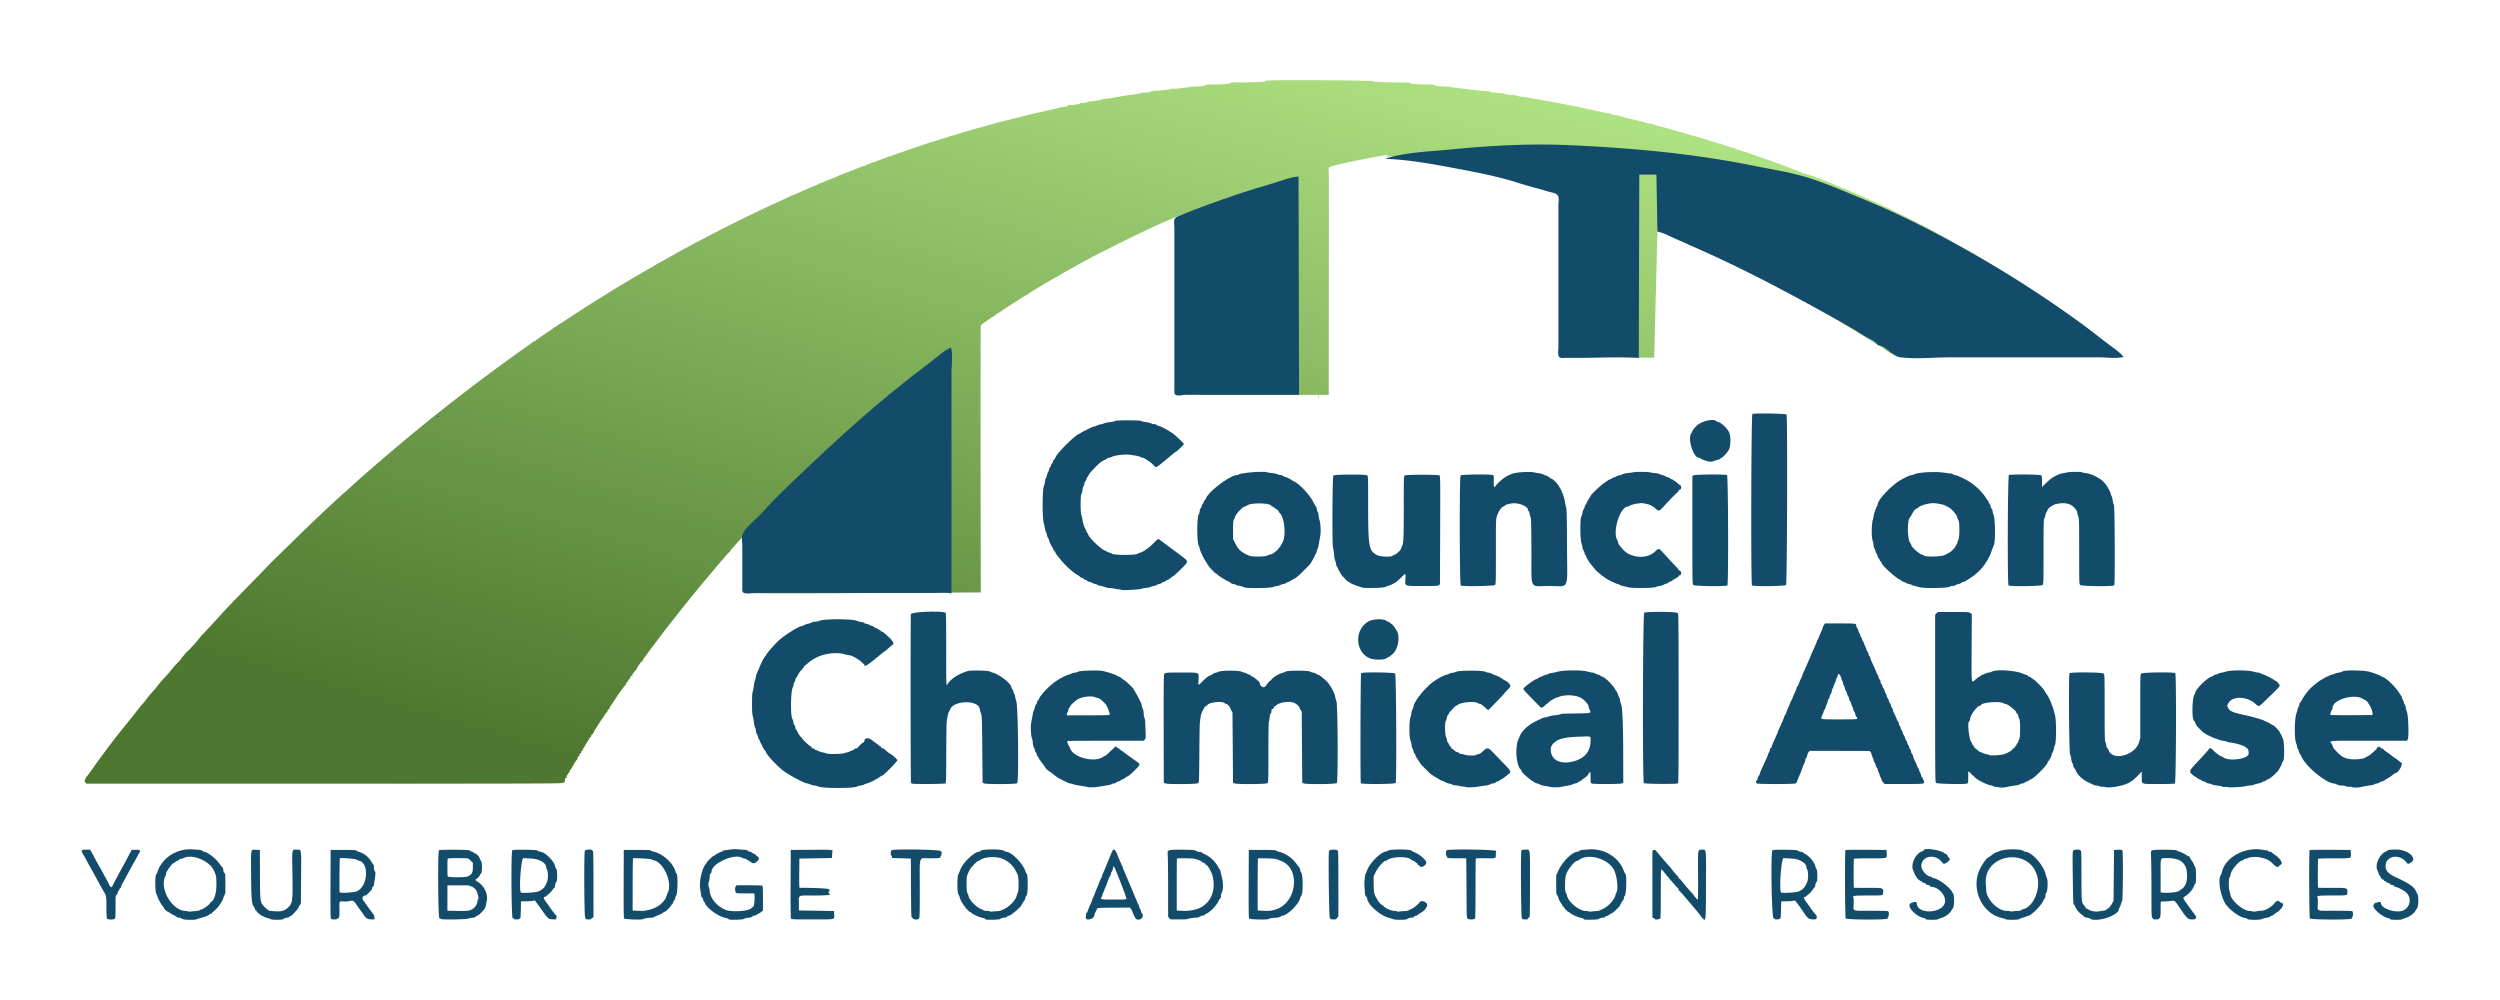 <svg xmlns="http://www.w3.org/2000/svg" xmlns:xlink="http://www.w3.org/1999/xlink" xml:space="preserve" viewBox="0 0 132.292 52.917">
  <defs>
    <linearGradient xlink:href="#a" id="b" x1="102.097" x2="72.497" y1="242.165" y2="345.396" gradientTransform="translate(-31.442 -273.167)" gradientUnits="userSpaceOnUse"/>
    <linearGradient id="a">
      <stop offset="0" style="stop-color:#75b843;stop-opacity:1"/>
      <stop offset=".277" style="stop-color:#afe282;stop-opacity:1"/>
      <stop offset=".725" style="stop-color:#4e782f;stop-opacity:1"/>
      <stop offset="1" style="stop-color:#4a742c;stop-opacity:1"/>
    </linearGradient>
  </defs>
  <path d="M91.013 19.637c-.311 0-.569.008-.604.026-.066.036-.087 9.006-.021 9.072.064.064 1.733.044 1.8-.021.059-.06.086-8.929.027-9.023-.02-.032-.685-.054-1.202-.054zm-2.769.348c-.26.011-.62.136-.792.307-.122.122-.22.25-.22.286a.3.3 0 0 1-.057.107c-.21.284.107 1.295.406 1.295.026 0 .062.017.078.037.03.036.305.137.434.16a.434.434 0 0 0 .283-.025c.06-.022.156-.053.216-.068.059-.014.117-.044.129-.065.012-.021.036-.039.055-.039.054 0 .306-.273.38-.411.122-.231.119-.787-.006-.986-.146-.233-.434-.489-.552-.489-.024 0-.064-.02-.09-.047-.048-.048-.145-.066-.263-.062zM57.36 20c-.324 0-.646.01-.673.032-.037.03-.116.046-.388.08a.782.782 0 0 0-.202.05.813.813 0 0 1-.188.055.6.6 0 0 0-.175.054.546.546 0 0 1-.149.054.778.778 0 0 0-.162.054 3.44 3.44 0 0 1-.134.064.875.875 0 0 0-.108.057.73.73 0 0 1-.107.054 1.44 1.44 0 0 0-.176.094c-.059.038-.126.076-.148.086-.251.11-1.159 1.028-1.223 1.236a.286.286 0 0 1-.07.106c-.03.026-.054.067-.054.09a.25.25 0 0 1-.053.111.25.25 0 0 0-.054.104c0 .02-.025.066-.054.104a.258.258 0 0 0-.054.13.16.16 0 0 1-.037.1.508.508 0 0 0-.068.182c-.018.08-.044.153-.06.163-.016.01-.037.09-.048.176a.83.83 0 0 1-.051.218c-.092.167-.102 1.68-.014 1.986.021.075.05.207.064.293a.684.684 0 0 0 .066.215.26.26 0 0 1 .04.126c0 .037.025.104.054.149.03.044.054.1.054.123 0 .051.155.368.19.39.014.008.025.037.025.063 0 .027.024.07.054.097.029.026.06.072.07.102.01.03.028.069.041.085l.205.255c.275.342.637.676.91.837a.96.96 0 0 1 .155.113c.027.027.07.049.096.049.025 0 .067.024.093.054.025.03.07.054.1.054.031 0 .063.018.071.04.009.021.06.047.113.057.054.01.134.04.18.068a.34.34 0 0 0 .135.05c.03 0 .082.019.114.042a.43.43 0 0 0 .161.054c.056.008.166.037.244.067.078.029.2.053.27.053.069 0 .174.014.234.03.059.016.16.033.223.037a.366.366 0 0 1 .135.026c.039.039.97-.01 1.083-.057.037-.016.15-.037.253-.047a.72.72 0 0 0 .242-.057.282.282 0 0 1 .137-.04.353.353 0 0 0 .162-.054.324.324 0 0 1 .138-.054.254.254 0 0 0 .126-.053.245.245 0 0 1 .107-.054.25.25 0 0 0 .108-.054.249.249 0 0 1 .103-.054c.018 0 .053-.019.076-.042.024-.022.103-.08.177-.126.074-.047.277-.228.451-.402.424-.423.425-.395-.02-.73l-.177-.135a58.353 58.353 0 0 1-.63-.467 17.37 17.37 0 0 0-.362-.264c-.02-.013-.11.065-.239.202-.221.236-.575.489-.734.523-.051.011-.1.032-.11.047-.06.094-1.334.093-1.394 0-.01-.015-.06-.036-.111-.047a.38.38 0 0 1-.134-.054.366.366 0 0 0-.108-.054c-.208-.064-.89-.724-.89-.862 0-.018-.016-.048-.037-.065a.23.23 0 0 1-.056-.104.338.338 0 0 0-.052-.114c-.046-.054-.123-.28-.15-.444a4.317 4.317 0 0 0-.069-.31c-.055-.21-.047-1.042.01-1.112a.496.496 0 0 0 .05-.184.631.631 0 0 1 .052-.199.534.534 0 0 0 .052-.154c.01-.055.034-.113.054-.13a.23.23 0 0 0 .053-.107c.01-.043.029-.086.043-.095a.313.313 0 0 0 .063-.101c.038-.086.144-.211.392-.463.209-.21.3-.28.502-.373a.316.316 0 0 0 .102-.068c.01-.017.049-.03.086-.03.037 0 .105-.02.153-.046.158-.084.709-.15.951-.114.416.061.485.075.562.116a.368.368 0 0 0 .127.044c.026 0 .092.03.148.068l.153.1c.114.076.25.19.314.265.095.11.055.134.842-.52.156-.13.294-.237.306-.237.03 0 .414-.37.414-.398 0-.04-.467-.487-.604-.578-.297-.197-.593-.353-.727-.382a.28.28 0 0 1-.116-.057c-.021-.021-.077-.039-.124-.04a.426.426 0 0 1-.165-.04 1.18 1.18 0 0 0-.282-.07 1.105 1.105 0 0 1-.258-.06c-.037-.021-.365-.032-.69-.032zm7.2 2.728a6.07 6.07 0 0 0-.879.046c-.131.023-.27.042-.31.043a.242.242 0 0 0-.122.04.21.21 0 0 1-.105.04c-.358 0-1.482.835-1.649 1.227a.376.376 0 0 1-.078.118c-.023.02-.041.053-.041.074 0 .022-.025.07-.054.108a.247.247 0 0 0-.054.115c0 .025-.024.074-.054.108a.26.26 0 0 0-.054.16c0 .054-.02.127-.045.162-.11.158-.11 1.48.001 1.685a.364.364 0 0 1 .044.13c0 .045.056.177.2.476.05.104.21.363.298.481.086.116.351.38.38.38.02 0 .045.016.057.035.031.05.374.27.552.355.085.04.168.09.185.112.018.02.064.037.103.037.04 0 .098.019.13.041a.523.523 0 0 0 .187.057.74.74 0 0 1 .184.045c.03.016.09.037.135.048.2.048 1.368.026 1.48-.029a.559.559 0 0 1 .19-.053c.044 0 .117-.02.16-.043a1 1 0 0 1 .207-.07.375.375 0 0 0 .16-.065.116.116 0 0 1 .078-.038.24.24 0 0 0 .111-.049c.036-.026.095-.063.132-.081.096-.048.17-.093.228-.14.12-.094.692-.664.717-.714.015-.03.057-.102.093-.16.036-.06.078-.139.095-.176.016-.037.053-.112.081-.167a.457.457 0 0 0 .052-.149c0-.027.018-.075.04-.106a.5.5 0 0 0 .056-.174c.009-.065.041-.25.071-.413.041-.224.05-.35.037-.525-.022-.297-.025-.32-.062-.432a1.3 1.3 0 0 1-.044-.237.568.568 0 0 0-.056-.208.31.31 0 0 1-.042-.143c0-.044-.018-.093-.039-.111a.974.974 0 0 1-.122-.205c-.203-.421-.759-1.015-1.078-1.151a1.682 1.682 0 0 1-.148-.086c-.126-.078-.22-.121-.265-.122a.336.336 0 0 1-.112-.053.337.337 0 0 0-.151-.054.423.423 0 0 1-.154-.042 1.267 1.267 0 0 0-.314-.066 1.309 1.309 0 0 1-.263-.045.496.496 0 0 0-.15-.016zm42.9 0a2.45 2.45 0 0 0-.413.03 1.633 1.633 0 0 1-.209.043.864.864 0 0 0-.202.053l-.147.068c-.18.082-.336.197-.56.416l-.195.19v-.287c0-.224-.009-.295-.042-.329-.052-.051-1.617-.064-1.71-.014-.065.034-.084 5.774-.02 5.838.064.064 1.733.044 1.799-.022.053-.053.054-.09.054-1.758 0-1.455.006-1.712.04-1.76a.516.516 0 0 0 .058-.175.478.478 0 0 1 .068-.182.236.236 0 0 0 .05-.096c0-.08.284-.278.45-.313.438-.095.745-.036.956.183.084.087.155.199.155.243 0 .029.025.123.055.209.052.15.054.227.054 1.876 0 1.684 0 1.72.053 1.773.07.07 1.745.086 1.803.017.045-.055.029-4.194-.017-4.25a.832.832 0 0 1-.065-.239.947.947 0 0 0-.069-.254.214.214 0 0 1-.036-.097c0-.05-.116-.284-.22-.442a1.34 1.34 0 0 0-.426-.397 3.452 3.452 0 0 1-.162-.089 1.601 1.601 0 0 0-.516-.172.983.983 0 0 1-.215-.045c-.024-.015-.194-.02-.37-.018zm-22.902.002a3.177 3.177 0 0 0-.424.014 2.331 2.331 0 0 1-.288.042 1.11 1.11 0 0 0-.31.067.57.57 0 0 1-.169.06.664.664 0 0 0-.189.069.336.336 0 0 1-.125.05.114.114 0 0 0-.075.037.216.216 0 0 1-.1.055.302.302 0 0 0-.1.044 2.63 2.63 0 0 1-.16.11c-.217.14-.773.665-.773.73a.784.784 0 0 1-.091.15.986.986 0 0 0-.11.195.349.349 0 0 1-.056.106.342.342 0 0 0-.054.121.356.356 0 0 1-.057.124.554.554 0 0 0-.063.198.588.588 0 0 1-.06.196c-.066.08-.065 1.152.001 1.373.03.1.062.23.071.29a.356.356 0 0 0 .056.15c.022.024.04.068.04.098s.024.086.054.124c.03.037.053.086.053.107 0 .022.024.07.054.108.03.038.055.079.055.091.001.022.082.127.334.433.14.17.517.465.756.592.177.094.412.196.45.196.02 0 .063.02.096.043a.6.6 0 0 0 .188.065c.07.013.188.043.263.065.207.063 1.4.049 1.501-.018a.35.35 0 0 1 .16-.048c.05 0 .15-.03.224-.067a.684.684 0 0 1 .182-.067c.025 0 .047-.01.047-.024s.034-.037.077-.052a1.18 1.18 0 0 0 .209-.117c.072-.05.164-.105.205-.123.04-.018.074-.051.074-.074 0-.022.023-.04.051-.04.105 0 .119-.205.017-.243-.037-.015-.068-.037-.068-.05a.607.607 0 0 0-.114-.142 58.944 58.944 0 0 1-.78-.842c-.141-.156-.172-.153-.361.025-.349.33-.965.362-1.462.078-.173-.1-.488-.468-.488-.572a.351.351 0 0 0-.046-.127c-.257-.458.161-1.764.565-1.764a.235.235 0 0 0 .104-.049c.084-.063.523-.149.673-.131.163.019.433.091.453.121a.16.16 0 0 0 .07.042c.029.01.107.066.172.125.156.14.188.137.358-.046.407-.44.79-.83.821-.838.02-.005.035-.032.035-.06 0-.034.019-.053.051-.053.094 0 .119-.194.031-.241a1.102 1.102 0 0 1-.155-.123.628.628 0 0 0-.149-.109c-.026-.008-.047-.025-.047-.038 0-.013-.035-.03-.079-.04a.235.235 0 0 1-.111-.057c-.018-.02-.046-.038-.062-.038a.796.796 0 0 1-.165-.066.749.749 0 0 0-.175-.068.39.39 0 0 1-.122-.044 1.165 1.165 0 0 0-.303-.065 1.414 1.414 0 0 1-.248-.04 2.94 2.94 0 0 0-.412-.018zm-5.957.003c-.343-.008-.821.043-.974.12-.043.022-.109.052-.146.068-.168.073-.53.366-.631.512-.115.165-.134.134-.126-.206.006-.276.003-.301-.047-.328-.106-.057-1.657-.038-1.71.02-.065.073-.056 5.782.01 5.823.093.057 1.744.032 1.804-.027.053-.053.054-.09.054-1.77 0-1.693.001-1.717.06-1.892.076-.229.252-.486.332-.486.017 0 .052-.023.077-.052a.316.316 0 0 1 .146-.07l.14-.032c.35-.096.942.113.942.331 0 .018.016.046.037.062.02.017.044.087.053.155.01.07.033.143.052.166.025.031.035.444.041 1.806.01 2.113-.133 1.835.948 1.835 1.09 0 .946.317.936-2.064-.008-1.812-.015-2.063-.058-2.133a1.32 1.32 0 0 1-.043-.209 2.455 2.455 0 0 0-.247-.738c-.11-.19-.183-.292-.251-.358-.13-.124-.165-.154-.184-.154a.91.91 0 0 1-.153-.094.614.614 0 0 0-.169-.094.52.52 0 0 1-.141-.055.822.822 0 0 0-.242-.07 1.991 1.991 0 0 1-.229-.038 1.382 1.382 0 0 0-.28-.028zm21.347.005c-.413.004-.838.048-.973.118a.372.372 0 0 1-.136.04c-.052 0-.305.103-.404.164a2.323 2.323 0 0 1-.12.066c-.494.254-1.28 1.072-1.28 1.333a.113.113 0 0 1-.027.07c-.041.041-.187.472-.188.554a.51.51 0 0 1-.03.149c-.08.208-.09.97-.014 1.149a.668.668 0 0 1 .043.215c0 .064.023.15.054.2a.37.37 0 0 1 .054.135c0 .025.025.083.054.127.03.044.054.106.054.137 0 .031.024.078.054.105.03.027.054.065.054.086 0 .02.024.057.054.082.03.026.053.061.053.08 0 .116.71.768.963.884.048.023.088.052.088.065 0 .013.04.033.087.043.048.01.106.035.128.055.023.02.101.049.175.065a.6.6 0 0 1 .163.056.51.51 0 0 0 .15.05c.065.015.179.045.253.068.206.062 1.445.048 1.567-.02a.44.44 0 0 1 .175-.046.408.408 0 0 0 .178-.054.368.368 0 0 1 .15-.054.23.23 0 0 0 .125-.053.218.218 0 0 1 .113-.055.29.29 0 0 0 .124-.048c.04-.026.092-.06.117-.074.395-.232.721-.534.931-.86.048-.075.098-.148.111-.164a.335.335 0 0 0 .045-.094.355.355 0 0 1 .054-.106c.019-.023.073-.156.121-.296.048-.141.098-.27.112-.287.096-.12.085-1.455-.014-1.639a.417.417 0 0 1-.044-.164.26.26 0 0 0-.054-.146.226.226 0 0 1-.054-.121.256.256 0 0 0-.054-.129.246.246 0 0 1-.054-.11c0-.022-.012-.048-.027-.057a1.496 1.496 0 0 1-.15-.207c-.242-.37-.727-.78-1.156-.978-.293-.135-.322-.146-.451-.178-.07-.017-.128-.041-.128-.054 0-.013-.035-.024-.077-.024-.043 0-.18-.017-.304-.038a4.037 4.037 0 0 0-.665-.04zm-11.778.129c-.422.003-.842.02-.879.045l-.06.042v2.853c0 2.818 0 2.854.054 2.907.066.066 1.735.086 1.8.022.064-.064.044-5.804-.02-5.838-.047-.025-.472-.034-.895-.031zm-19.038.004c-.43.001-.86.018-.898.05-.052.043-.07 3.685-.018 3.806.014.034.038.19.052.347.014.162.043.322.067.37a.424.424 0 0 1 .043.161c0 .043.024.11.054.147.03.038.054.086.054.108 0 .021.022.068.048.103a.808.808 0 0 1 .08.136c.044.105.382.454.438.454.026 0 .054.015.06.034.017.043.332.169.653.262.154.045 1.15.02 1.226-.031a.501.501 0 0 1 .15-.062 1.59 1.59 0 0 0 .402-.19c.044-.028.17-.14.278-.248.25-.247.245-.248.227.07-.022.406-.083.38.906.38.726 0 .81-.005.863-.047l.058-.047.011-2.86c.009-2.592.006-2.863-.033-2.895-.064-.054-1.784-.052-1.85.002-.04.034-.044.17-.043 1.67 0 1.639-.011 1.913-.09 2.063a.385.385 0 0 0-.044.109c0 .08-.248.326-.352.35a.227.227 0 0 0-.108.054c-.063.077-.638.054-.809-.032-.444-.223-.482-.428-.482-2.603 0-1.504-.002-1.575-.05-1.619-.034-.03-.463-.044-.893-.042zm30.81 1.514a.788.788 0 0 1 .11.002c.245.024.537.09.586.134a.244.244 0 0 0 .092.05c.14.029.484.4.52.562.01.051.04.122.063.159.066.1.062.933-.004 1.034a.281.281 0 0 0-.046.121c0 .028-.03.096-.067.15a.523.523 0 0 0-.067.12c0 .026-.252.274-.278.274a.318.318 0 0 0-.09.046 1.69 1.69 0 0 1-.222.107c-.195.08-1.053.087-1.053.01 0-.012-.035-.029-.078-.038-.164-.032-.596-.414-.596-.526 0-.022-.022-.065-.049-.096-.161-.184-.172-1.242-.013-1.359a.5.5 0 0 0 .07-.11c.113-.22.215-.35.277-.35.017 0 .047-.019.066-.041.094-.114.5-.237.778-.25zm-35.567.013c.303.006.583.056.583.145 0 .013.022.024.05.024.027 0 .071.024.098.053.027.03.06.055.073.055.033 0 .183.15.183.183 0 .014.018.04.04.059.245.202.34 1.21.145 1.535a1.874 1.874 0 0 0-.057.108c-.12.246-.447.538-.602.539a.32.32 0 0 0-.132.053c-.108.07-.828.078-.983.009-.43-.191-.563-.31-.733-.654l-.114-.23v-.474c0-.384.008-.487.042-.539.023-.035.05-.1.061-.142.039-.157.405-.554.513-.555a.202.202 0 0 0 .108-.051c.096-.087.422-.124.725-.118zm-17.258 5.725c-.53-.002-1.216.054-1.239.137-.023.085-.018 8.886.005 8.92.01.017.038.038.06.046.086.032 1.739.02 1.772-.014.025-.024.033-.415.035-1.582.001-.853.013-1.617.025-1.698.047-.3.088-.472.12-.512a.333.333 0 0 0 .053-.099c.16-.527 1.577-.538 1.577-.012 0 .017.026.101.058.186.055.15.057.206.073 1.917l.017 1.764.068.034c.11.056 1.705.05 1.762-.007.092-.092.048-4.126-.047-4.348a1.13 1.13 0 0 1-.06-.228.407.407 0 0 0-.057-.17.158.158 0 0 1-.036-.098.26.26 0 0 0-.054-.131.257.257 0 0 1-.054-.099c0-.193-.628-.686-.996-.783a.57.57 0 0 1-.16-.063c-.05-.041-1.008-.06-1.134-.021-.52.156-.935.428-1.096.717-.06.107-.064-.006-.062-1.855.001-1.267-.008-1.894-.027-1.93-.026-.048-.286-.07-.603-.07zm38.436.014c-.412-.001-.828.013-.868.043-.077.056-.097 8.923-.02 9.016.04.046 1.562.062 1.792.02.045-.01.047-.246.047-4.515 0-3.753-.006-4.502-.036-4.49-.02.007-.052-.005-.07-.028-.025-.03-.433-.045-.845-.046zm14.667.005-.07.071-.071.071v4.429c0 4.108.003 4.432.045 4.474.055.055 1.552.085 1.65.032.05-.027.055-.056.055-.338 0-.17.004-.31.009-.31.005 0 .102.092.215.202.114.11.236.216.27.236l.182.1c.164.092.397.187.509.207.052.01.125.033.163.053.039.02.109.033.156.032.047-.001.093.005.103.015.027.027.298.022.41-.007.094-.024.421-.08.577-.1a.35.35 0 0 0 .134-.05.264.264 0 0 1 .129-.04c.039 0 .102-.025.14-.054a.245.245 0 0 1 .107-.054c.022 0 .07-.024.108-.054a.315.315 0 0 1 .085-.054c.132 0 .905-.769.905-.9a.08.08 0 0 1 .034-.061c.043-.027.181-.295.181-.351 0-.023.023-.08.051-.126a.632.632 0 0 0 .067-.202.423.423 0 0 1 .043-.15c.094-.113.093-1.41 0-1.67a1.76 1.76 0 0 1-.066-.242.486.486 0 0 0-.057-.16.21.21 0 0 1-.038-.093.584.584 0 0 0-.051-.15l-.082-.177a1.898 1.898 0 0 0-.177-.294 3.089 3.089 0 0 1-.117-.184c-.043-.078-.421-.462-.512-.52a3.426 3.426 0 0 1-.146-.1.326.326 0 0 0-.12-.06c-.02 0-.043-.018-.05-.04-.008-.02-.054-.046-.1-.057a1.254 1.254 0 0 1-.193-.066c-.388-.171-1.377-.232-1.622-.1a.416.416 0 0 1-.162.047.645.645 0 0 0-.21.067.79.79 0 0 1-.168.067c-.019 0-.034.012-.034.026 0 .014-.025.033-.056.043-.032.01-.135.084-.23.165-.232.197-.216.333-.206-1.67l.01-1.79-.08-.057c-.076-.054-.11-.056-.899-.056zm-58.216.386c-.44.001-.876.029-.976.082a.515.515 0 0 1-.203.044.538.538 0 0 0-.222.054.466.466 0 0 1-.161.055.668.668 0 0 0-.195.067.827.827 0 0 1-.163.066c-.136.001-.887.473-1.193.75-.22.199-.678.726-.678.782 0 .015-.015.037-.033.05-.052.032-.2.313-.33.627-.04.096-.096.224-.124.285a.57.57 0 0 0-.051.189.406.406 0 0 1-.041.155 1.45 1.45 0 0 0-.07.337c-.017.142-.044.276-.06.297-.044.053-.042 1.18 0 1.256.018.03.045.174.061.32.016.145.048.29.07.32.022.032.04.099.04.15 0 .05.022.129.05.175a.65.65 0 0 1 .069.185c.01.056.028.101.041.101.013 0 .038.046.056.101.018.056.048.12.066.142a.546.546 0 0 1 .066.141c.018.056.044.101.058.101.013 0 .025.016.025.036 0 .02.024.059.053.086.03.026.054.06.054.076 0 .1.526.676.86.943.332.264 1.172.715 1.338.718.028.001.1.025.16.054.058.028.146.052.195.052.049 0 .133.02.189.044.055.024.22.053.369.064.625.046 1.612.017 1.695-.051a.679.679 0 0 1 .207-.059.536.536 0 0 0 .185-.05c.008-.013.05-.032.095-.043a2.456 2.456 0 0 0 .525-.233c.037-.018.124-.073.195-.121a.64.64 0 0 1 .156-.089c.056 0 .78-.74.78-.797 0-.049-.312-.334-.366-.334-.027 0-.334-.253-.334-.276 0-.01-.032-.02-.07-.02-.047 0-.075-.018-.084-.054-.008-.03-.026-.054-.041-.054a.354.354 0 0 1-.114-.074 1.888 1.888 0 0 0-.149-.115 5.136 5.136 0 0 1-.21-.154c-.188-.144-.383-.098-.383.09 0 .02-.015.038-.033.039-.043 0-.317.255-.317.293 0 .016-.035.03-.078.03-.044 0-.084.016-.093.04-.009.022-.031.04-.05.04a.79.79 0 0 0-.17.068.725.725 0 0 1-.174.067.708.708 0 0 0-.149.04c-.129.046-.85.056-.93.013a.999.999 0 0 0-.205-.057 1.049 1.049 0 0 1-.249-.08.456.456 0 0 0-.13-.051c-.02 0-.043-.018-.052-.04-.008-.023-.045-.04-.082-.04-.044 0-.072-.02-.08-.054a.11.11 0 0 0-.065-.07c-.067-.02-.455-.394-.455-.437 0-.018-.01-.033-.022-.033-.03 0-.194-.235-.194-.279 0-.02-.022-.056-.05-.081a.297.297 0 0 1-.068-.149c-.009-.056-.033-.117-.053-.133-.02-.017-.045-.087-.054-.156a.442.442 0 0 0-.049-.163c-.107-.129-.093-1.455.017-1.667a.374.374 0 0 0 .041-.139c0-.033.025-.106.055-.161a.453.453 0 0 0 .053-.145c0-.024.018-.059.04-.077a.219.219 0 0 0 .056-.087c.025-.076.134-.233.243-.349a.441.441 0 0 0 .092-.123c0-.014.045-.06.098-.103.054-.044.118-.098.142-.12a2.021 2.021 0 0 1 .393-.262c.422-.233 1.086-.318 1.528-.196.107.03.22.054.253.054.124 0 .554.247.678.39.032.037.071.068.086.068s.027.019.027.04c0 .145.159.049.79-.478a3.31 3.31 0 0 1 .301-.235c.01 0 .104-.079.21-.175.105-.096.202-.175.213-.175.07 0 .01-.16-.107-.285-.132-.142-.416-.388-.447-.388a.916.916 0 0 1-.15-.094.853.853 0 0 0-.201-.11.22.22 0 0 1-.1-.055c-.016-.02-.044-.038-.06-.038a.808.808 0 0 1-.166-.067.669.669 0 0 0-.194-.067c-.032 0-.069-.016-.08-.034-.012-.019-.046-.037-.076-.04a1.138 1.138 0 0 1-.337-.082c-.118-.053-.563-.078-1.003-.078zm28.675.001c-.208-.002-.447.035-.579.109-.854.479-.679 1.85.256 2.006.27.045.627.013.704-.063.023-.023.055-.042.07-.042.025 0 .065-.028.228-.162.284-.231.417-.858.254-1.196-.06-.123-.238-.372-.278-.389a.724.724 0 0 1-.099-.074c-.042-.035-.092-.064-.111-.064-.019 0-.056-.02-.081-.043-.059-.053-.202-.08-.364-.082zm23.579.219-.053.067a.408.408 0 0 0-.067.135.917.917 0 0 1-.051.148c-.115.255-.146.33-.164.39a.348.348 0 0 1-.053.108.345.345 0 0 0-.052.108c-.01.037-.044.121-.075.188l-.09.202c-.019.045-.065.15-.104.234-.038.085-.07.164-.07.176a.775.775 0 0 1-.058.143 5.063 5.063 0 0 0-.093.202c-.064.152-.139.323-.21.476-.038.084-.07.165-.07.18a.37.37 0 0 1-.039.102 3.04 3.04 0 0 0-.176.408c0 .014-.017.04-.039.057a.25.25 0 0 0-.057.118.724.724 0 0 1-.053.153c-.057.11-.14.305-.161.377a.347.347 0 0 1-.053.108.345.345 0 0 0-.053.108c-.01.037-.044.122-.074.189a2.47 2.47 0 0 0-.144.35.342.342 0 0 1-.053.107.344.344 0 0 0-.053.108c-.022.078-.073.197-.268.625-.038.084-.069.162-.069.174a.805.805 0 0 1-.058.143 6.256 6.256 0 0 0-.092.203 11.84 11.84 0 0 1-.101.23 1.802 1.802 0 0 0-.087.222c-.01.04-.032.073-.049.073s-.034.038-.037.084a.25.25 0 0 1-.047.13c-.022.026-.04.062-.04.082 0 .02-.027.092-.058.16a39.326 39.326 0 0 0-.329.729 1.05 1.05 0 0 0-.06.167.221.221 0 0 1-.054.104.248.248 0 0 0-.054.121.246.246 0 0 1-.055.122.105.105 0 0 0-.005.154h.001c.045.045 1.955.046 2.053.001.038-.017.075-.056.083-.087.016-.06.1-.269.163-.407.02-.044.054-.13.075-.188l.072-.203c.019-.051.057-.138.084-.192a.462.462 0 0 0 .05-.165c0-.037.018-.082.04-.1.023-.019.05-.082.058-.141a.403.403 0 0 1 .074-.173l.057-.065h1.562l1.583.001c.043 0 .127.112.127.17 0 .033.024.106.054.161.03.055.054.12.054.144 0 .025.023.082.05.128.029.047.06.123.07.17.01.047.036.1.057.118a.123.123 0 0 1 .039.083c0 .029.024.1.053.158.03.058.055.121.055.14 0 .02.024.08.053.136.03.055.054.12.054.143 0 .024.035.078.079.122l.079.078h.978c1.005 0 1.086-.006 1.11-.07.015-.038-.076-.267-.117-.293-.013-.008-.032-.053-.043-.101a.358.358 0 0 0-.052-.128.382.382 0 0 1-.052-.142c-.01-.055-.029-.1-.042-.1-.013 0-.032-.028-.042-.061a4.039 4.039 0 0 0-.19-.429.328.328 0 0 1-.038-.124.25.25 0 0 0-.054-.121.248.248 0 0 1-.054-.103c0-.057-.063-.213-.086-.213-.011 0-.022-.025-.022-.056a.254.254 0 0 0-.053-.125.256.256 0 0 1-.054-.129.138.138 0 0 0-.04-.094.355.355 0 0 1-.07-.145.479.479 0 0 0-.066-.151.34.34 0 0 1-.055-.122.346.346 0 0 0-.053-.12.35.35 0 0 1-.055-.122.365.365 0 0 0-.052-.121.385.385 0 0 1-.052-.142c-.01-.055-.028-.1-.042-.1-.013 0-.032-.028-.042-.061a4.038 4.038 0 0 0-.19-.429.328.328 0 0 1-.038-.124.25.25 0 0 0-.054-.121.25.25 0 0 1-.053-.122.251.251 0 0 0-.055-.12.25.25 0 0 1-.053-.122.249.249 0 0 0-.054-.12.246.246 0 0 1-.054-.116.35.35 0 0 0-.05-.13.657.657 0 0 1-.07-.17.249.249 0 0 0-.056-.117.249.249 0 0 1-.055-.123c-.01-.05-.027-.092-.04-.092-.026 0-.083-.16-.066-.188.007-.01-.012-.041-.041-.068a.17.17 0 0 1-.053-.108.258.258 0 0 0-.054-.128.251.251 0 0 1-.054-.1c0-.016-.031-.1-.07-.184a19.46 19.46 0 0 1-.124-.274 3.528 3.528 0 0 0-.09-.193.328.328 0 0 1-.039-.124.252.252 0 0 0-.054-.121.25.25 0 0 1-.054-.122.25.25 0 0 0-.054-.12.249.249 0 0 1-.054-.116.344.344 0 0 0-.05-.13.657.657 0 0 1-.07-.17.249.249 0 0 0-.056-.117.25.25 0 0 1-.055-.123c-.009-.05-.028-.091-.04-.091-.013 0-.037-.052-.055-.115a.554.554 0 0 0-.069-.157.176.176 0 0 1-.036-.097.253.253 0 0 0-.054-.124.251.251 0 0 1-.054-.118c0-.13.001-.13-.848-.13zm-13.365 2.485c-.316.002-.637.027-.815.074a2.39 2.39 0 0 1-.33.068.243.243 0 0 0-.123.04.22.22 0 0 1-.108.04c-.03.001-.116.031-.19.068a.802.802 0 0 1-.165.066c-.017 0-.045.018-.062.038a.227.227 0 0 1-.101.055c-.13.033-.71.46-.71.523 0 .043.11.167.516.58l.421.43.086-.036a.324.324 0 0 0 .128-.099c.022-.035.053-.063.066-.063.014 0 .07-.043.123-.095.093-.09.379-.255.442-.255a.456.456 0 0 0 .113-.037c.157-.068.484-.1.711-.068.203.029.247.041.404.11.182.081.438.355.438.47a.65.65 0 0 0 .056.162c.091.2.113.194-.667.207-.857.015-.81.013-.868.044a1.547 1.547 0 0 1-.301.051 1.35 1.35 0 0 0-.334.068.415.415 0 0 1-.16.043c-.08 0-.143.026-.542.22-.34.166-.672.463-.788.706-.17.356-.19.434-.212.812-.024.407.093.939.225 1.018.02.011.036.037.036.056 0 .133.688.69.853.69.018 0 .072.022.121.05.05.028.15.058.224.068.074.01.207.035.296.057.17.04.466.036.687-.01.067-.015.206-.041.309-.059a.99.99 0 0 0 .242-.066.552.552 0 0 1 .157-.052c.055-.01.1-.029.1-.042 0-.013.028-.032.06-.043a.5.5 0 0 0 .132-.076 2.09 2.09 0 0 1 .13-.097c.141-.093.191-.142.248-.243.09-.16.104-.135.104.188 0 .265.006.298.052.323.079.043 1.532.037 1.615-.005l.064-.034-.004-1.535c-.005-1.654-.043-2.496-.122-2.649a.445.445 0 0 1-.043-.17.407.407 0 0 0-.053-.177.572.572 0 0 1-.066-.158.284.284 0 0 0-.05-.115 1.606 1.606 0 0 1-.115-.175c-.138-.24-.56-.637-.678-.637-.015 0-.042-.017-.06-.038a.226.226 0 0 0-.108-.056.938.938 0 0 1-.18-.068.477.477 0 0 0-.164-.053c-.034 0-.15-.024-.256-.054-.157-.043-.468-.063-.783-.06zm35.288 0c-.288 0-.574.02-.7.06a2.07 2.07 0 0 1-.272.064.428.428 0 0 0-.161.055.249.249 0 0 1-.119.042.244.244 0 0 0-.122.051.494.494 0 0 1-.127.07c-.235.073-.839.683-.839.846 0 .018-.018.06-.04.093-.136.208-.145 1.391-.01 1.391.01 0 .034.045.052.1.04.124.05.138.28.372.14.142.242.216.392.287.305.146.395.184.435.184.02 0 .072.02.116.043.045.024.159.054.254.068a.711.711 0 0 1 .205.051.495.495 0 0 0 .177.04c.299.026.83.202.832.276 0 .018.023.034.05.034.052 0 .084.105.085.278 0 .282-1.05.43-1.35.19a.379.379 0 0 0-.104-.051c-.095-.03-.335-.212-.423-.323-.071-.089-.224-.137-.224-.07 0 .027-.214.274-.521.598-.541.571-.551.592-.366.757a.78.78 0 0 0 .17.129c.014 0 .065.03.114.067a.356.356 0 0 0 .12.068c.016 0 .061.024.099.054.037.03.09.053.115.053a.25.25 0 0 1 .115.055c.038.03.1.053.14.053a.4.4 0 0 1 .151.042c.044.022.186.054.315.07.13.016.25.041.27.056.018.015.072.021.12.014a.322.322 0 0 1 .142.009c.085.036.769-.002.97-.054.058-.015.152-.028.207-.028a.914.914 0 0 0 .242-.052c.078-.028.19-.058.247-.066a.353.353 0 0 0 .148-.054.348.348 0 0 1 .131-.057c.048-.01.088-.029.088-.04 0-.013.036-.035.08-.051.178-.062.556-.405.628-.57.016-.037.05-.097.074-.134a.56.56 0 0 0 .064-.148c.011-.044.032-.088.046-.097.104-.064.089-1.147-.017-1.264a.157.157 0 0 1-.04-.086.247.247 0 0 0-.054-.11.252.252 0 0 1-.054-.1c0-.035-.293-.35-.327-.35a.884.884 0 0 1-.164-.09c-.078-.05-.172-.1-.21-.111a.62.62 0 0 1-.12-.053c-.075-.045-.58-.196-.876-.261-.804-.176-.94-.23-1.028-.412l-.059-.121.065-.126c.208-.404 1.007-.38 1.448.044.152.146.176.14.451-.13.133-.129.372-.36.53-.515.185-.178.29-.3.29-.335 0-.056-.177-.26-.226-.26-.014 0-.045-.017-.068-.038-.052-.047-.516-.285-.555-.285a.57.57 0 0 1-.134-.054.493.493 0 0 0-.174-.054c-.038 0-.154-.024-.257-.054-.138-.04-.429-.06-.717-.06zm6.107.003c-.309-.004-.595.012-.642.05a.63.63 0 0 1-.2.062 1.278 1.278 0 0 0-.243.068.437.437 0 0 1-.116.038c-.03 0-.3.116-.378.163l-.189.11c-.18.104-.486.351-.633.511a3.016 3.016 0 0 0-.431.61c-.022.048-.052.088-.065.088-.013 0-.032.047-.042.105a.442.442 0 0 1-.055.155.216.216 0 0 0-.04.103c0 .03-.025.12-.055.202-.11.308-.12 1.344-.015 1.594a.689.689 0 0 1 .049.181c.004.046.014.084.024.084s.038.066.064.148a.524.524 0 0 0 .071.163.331.331 0 0 1 .064.108c.222.531 1.308 1.43 1.74 1.44.021 0 .087.024.146.053a.655.655 0 0 0 .256.053.62.62 0 0 1 .226.042.26.26 0 0 0 .166.024.24.24 0 0 1 .137.012c.062.036.334.04.464.006.103-.027.404-.079.58-.1a.434.434 0 0 0 .161-.052.26.26 0 0 1 .127-.039.27.27 0 0 0 .14-.053.25.25 0 0 1 .12-.055.241.241 0 0 0 .117-.049c.036-.027.12-.078.186-.114.067-.035.177-.11.246-.166a.852.852 0 0 1 .141-.102c.173 0 .463-.5.33-.57a1.544 1.544 0 0 1-.182-.133.783.783 0 0 0-.143-.104.985.985 0 0 1-.162-.115 4.343 4.343 0 0 0-.202-.155c-.168-.112-.271-.196-.271-.218 0-.013-.03-.024-.067-.024-.042 0-.067-.016-.067-.04 0-.028-.027-.041-.081-.041-.047 0-.081.014-.081.034 0 .057-.373.398-.494.452a.757.757 0 0 0-.135.072c-.097.097-.69.138-.95.066-.278-.077-.369-.143-.71-.514a.54.54 0 0 1-.078-.15.58.58 0 0 0-.076-.153c-.12-.137-.182-.133 1.99-.131l2.011.002.043-.06c.075-.108.037-1.321-.047-1.49a.874.874 0 0 1-.06-.222c-.01-.078-.028-.142-.04-.142-.014 0-.038-.05-.055-.113a.674.674 0 0 0-.068-.168.21.21 0 0 1-.038-.096.197.197 0 0 0-.04-.095 5.807 5.807 0 0 1-.141-.206c-.207-.312-.657-.733-.843-.789a.39.39 0 0 1-.107-.052c-.054-.042-.283-.128-.579-.217-.137-.042-.469-.066-.778-.07zm-66.733.003c-.346.002-.757.026-.82.06a.641.641 0 0 1-.192.057.662.662 0 0 0-.191.055.396.396 0 0 1-.116.044c-.04 0-.235.088-.442.199-.433.232-1.032.812-1.145 1.108-.014.037-.037.066-.052.066-.014 0-.034.043-.044.095-.01.052-.034.104-.054.115-.02.012-.048.078-.061.148a.51.51 0 0 1-.052.16.405.405 0 0 0-.046.142c-.01.06-.042.232-.072.384-.042.212-.051.335-.04.525.021.325.027.37.066.46a.512.512 0 0 1 .032.168c0 .113.058.335.087.335.012 0 .021.031.021.07 0 .038.024.1.054.138.03.038.053.09.053.115 0 .026.025.078.055.115a.3.3 0 0 1 .053.088c0 .01.073.115.162.233.09.118.161.221.161.231a.88.88 0 0 0 .224.222c.013 0 .11.07.217.155.214.172.269.209.368.252.037.016.085.04.107.054.022.013.071.038.108.054l.166.08a.45.45 0 0 0 .151.051c.03 0 .094.017.144.038.05.02.23.058.401.082.17.025.34.056.377.069.077.027.397.015.633-.024.514-.086.613-.107.64-.134.017-.017.063-.03.102-.03.04 0 .1-.025.133-.054.034-.03.083-.054.108-.054a.24.24 0 0 0 .113-.052.446.446 0 0 1 .138-.07c.04-.01.072-.027.072-.038 0-.01.04-.04.088-.065.18-.096.212-.122.463-.368.315-.31.316-.317.069-.485a21.137 21.137 0 0 1-.658-.476 1.215 1.215 0 0 0-.184-.123c-.028-.01-.043-.032-.034-.047.01-.015-.009-.027-.04-.027-.033 0-.082-.027-.11-.06l-.052-.06-.051.06a.304.304 0 0 1-.06.06 3.66 3.66 0 0 0-.22.202c-.114.111-.224.202-.242.202a.254.254 0 0 0-.101.047c-.456.323-1.591.024-1.738-.458a.359.359 0 0 0-.05-.1c-.046-.057-.121-.263-.103-.282.009-.008.92-.015 2.026-.015h2.01l.062-.057c.06-.057.062-.066.046-.465a25.396 25.396 0 0 1-.015-.483.788.788 0 0 0-.042-.196.996.996 0 0 1-.042-.261.652.652 0 0 0-.052-.248.542.542 0 0 1-.054-.17.53.53 0 0 0-.058-.175 9.397 9.397 0 0 1-.083-.162 4.351 4.351 0 0 0-.253-.452c-.02-.023-.037-.053-.037-.067 0-.047-.416-.435-.546-.509-.07-.04-.127-.083-.127-.096 0-.014-.034-.032-.074-.042a.327.327 0 0 1-.115-.052c-.064-.056-.425-.176-.777-.26a2.758 2.758 0 0 0-.465-.022zm10.805.008c-.299 0-.598.016-.648.05a.54.54 0 0 1-.148.06c-.07.016-.21.072-.3.122-.12.066-.305.21-.306.239 0 .019-.021.042-.047.052-.053.02-.148.126-.258.287-.094.138-.302.03-.313-.162-.002-.046-.267-.277-.363-.317a.374.374 0 0 1-.12-.08c-.02-.024-.057-.044-.081-.044a.32.32 0 0 1-.125-.053.322.322 0 0 0-.136-.054.43.43 0 0 1-.149-.048c-.132-.068-1.04-.07-1.182-.002a.95.95 0 0 1-.196.064c-.055.01-.1.028-.1.039 0 .01-.046.04-.102.065-.198.088-.264.136-.469.34-.247.248-.236.252-.218-.08.022-.403.08-.379-.888-.378-.876 0-.892.002-.934.103-.02.05-.028.9-.023 2.899l.007 2.827.068.034c.12.06 1.703.049 1.76-.013.038-.044.044-.212.054-1.583.006-.843.018-1.576.027-1.627.009-.052.024-.168.034-.257.016-.142.068-.289.147-.417a.986.986 0 0 0 .05-.1.222.222 0 0 1 .088-.091.294.294 0 0 0 .075-.052c.105-.151.762-.228.916-.107a.25.25 0 0 0 .108.053c.04 0 .188.165.188.208 0 .012.027.07.06.13l.06.107.015 1.858.013 1.857.068.034c.113.057 1.69.049 1.755-.01.047-.042.05-.128.05-1.64 0-.893.01-1.605.023-1.613.013-.008.032-.106.043-.218.013-.137.032-.209.057-.219.023-.009.038-.054.038-.116 0-.079.012-.105.054-.116.029-.008.065-.046.08-.084.014-.039.038-.07.052-.07.014 0 .041-.016.06-.036.182-.18.77-.252.99-.121.132.079.245.186.245.232 0 .02.028.076.06.123l.061.085.014 1.884.013 1.885.067.034c.126.063 1.704.048 1.763-.017.072-.08.052-4.153-.022-4.338a1.393 1.393 0 0 1-.069-.243.814.814 0 0 0-.062-.202 2.79 2.79 0 0 1-.072-.148 1.064 1.064 0 0 0-.077-.137l-.117-.175c-.113-.166-.51-.496-.598-.496-.015 0-.049-.02-.075-.043a.34.34 0 0 0-.15-.056.486.486 0 0 1-.168-.059c-.05-.033-.348-.049-.647-.049zm9.157 0c-.341 0-.686.017-.763.052a.924.924 0 0 1-.226.061.493.493 0 0 0-.18.055.218.218 0 0 1-.096.04c-.035 0-.086.02-.325.13a1.165 1.165 0 0 0-.12.065l-.196.123c-.444.274-1.139 1.124-1.139 1.392a.556.556 0 0 1-.054.135.494.494 0 0 0-.053.174c0 .038-.026.16-.057.27-.07.253-.065 1.046.01 1.212.022.052.05.164.06.25.01.084.03.154.04.154.012 0 .037.06.054.135.018.074.042.134.055.134.012 0 .037.045.055.1a.557.557 0 0 0 .056.128c.013.015.063.089.11.163l.115.173c.036.05.478.493.527.527.203.143.58.364.62.364.015 0 .084.03.153.067.07.037.15.067.176.067.027 0 .1.023.162.05a.802.802 0 0 0 .242.055c.071.003.16.017.197.031a.6.6 0 0 0 .167.028.485.485 0 0 1 .153.027v-.001c.06.028.409.015.633-.024.081-.014.25-.038.374-.054.128-.016.246-.047.271-.07a.218.218 0 0 1 .127-.042c.045 0 .11-.024.144-.053.034-.03.082-.054.108-.054a.249.249 0 0 0 .114-.054.316.316 0 0 1 .086-.054c.027 0 .314-.213.412-.306.121-.113.11-.136-.286-.543-.187-.192-.436-.45-.552-.572-.27-.282-.312-.288-.536-.076-.114.108-.182.15-.262.164-.06.01-.115.029-.123.043-.026.04-.48.028-.587-.016a.542.542 0 0 0-.167-.04.27.27 0 0 1-.14-.055.248.248 0 0 0-.111-.054c-.024 0-.09-.042-.146-.094a.463.463 0 0 0-.128-.094c-.014 0-.025-.016-.025-.036 0-.02-.025-.059-.055-.085-.03-.027-.054-.062-.054-.078a.26.26 0 0 0-.053-.097.251.251 0 0 1-.054-.115c0-.026-.026-.121-.058-.213-.061-.179-.064-.76-.003-.836a.44.44 0 0 0 .047-.15c.01-.062.03-.12.044-.129a.31.31 0 0 0 .062-.101c.037-.088.357-.422.403-.422.014 0 .045-.017.068-.036.175-.148.864-.211 1.073-.1a.51.51 0 0 0 .129.055c.036 0 .12.062.282.209l.127.114.414-.417c.227-.23.424-.44.438-.465.014-.026.097-.118.184-.205.125-.125.154-.17.14-.216a.574.574 0 0 0-.236-.249.993.993 0 0 1-.177-.103 1.786 1.786 0 0 0-.432-.218 1.063 1.063 0 0 1-.161-.07.442.442 0 0 0-.17-.05.412.412 0 0 1-.162-.047c-.064-.035-.402-.053-.744-.053zm-5.233.093c-.307.003-.557.015-.58.039-.035.034-.05 5.735-.016 5.824.024.064 1.802.052 1.842-.012.06-.094.033-5.73-.027-5.79-.041-.042-.709-.065-1.22-.06zm37.484 0c-.307.005-.556.019-.577.045-.056.067-.028 4.208.03 4.312a.708.708 0 0 1 .059.221.604.604 0 0 0 .053.202.557.557 0 0 1 .056.163c.01.055.027.1.039.1s.042.046.067.102c.13.294.373.528.704.68.103.047.22.102.26.123.039.021.107.038.151.038s.124.019.178.041a.32.32 0 0 0 .159.026.239.239 0 0 1 .127.012c.077.033.41.02.6-.023.07-.016.179-.039.242-.05.115-.022.425-.139.45-.17a.369.369 0 0 1 .079-.05c.087-.046.226-.169.413-.365l.154-.162v.281c.001.412-.074.38.896.38.504 0 .825-.011.858-.029.064-.034.083-5.773.02-5.838-.065-.064-1.734-.044-1.8.022-.053.052-.054.09-.054 1.732v1.678l-.065.225c-.208.714-1.459 1.016-1.616.39-.009-.036-.033-.066-.054-.066-.023 0-.043-.047-.055-.128a1.124 1.124 0 0 0-.057-.219c-.031-.074-.038-.396-.038-1.824 0-1.698 0-1.735-.054-1.788-.044-.044-.715-.067-1.225-.06zm-12.812.08c.04-.012.126.1.156.235.01.045.034.106.054.135.02.03.037.079.037.109s.025.1.054.155c.03.055.054.122.054.148 0 .026.024.083.054.128.03.044.053.105.054.135 0 .03.024.09.054.134.03.044.053.107.054.138 0 .031.024.088.053.126.03.037.055.09.055.118a.45.45 0 0 0 .053.15c.03.056.054.126.054.157s.024.088.054.125c.03.038.054.096.054.129s.024.09.054.128c.03.038.053.088.053.112 0 .039-.098.043-.943.043-1.073 0-1.018.013-.904-.227a.786.786 0 0 0 .07-.192c0-.024.024-.075.053-.113a.244.244 0 0 0 .054-.113c0-.024.025-.092.054-.15a.492.492 0 0 0 .054-.16.32.32 0 0 1 .054-.136.321.321 0 0 0 .054-.133.17.17 0 0 1 .04-.096.458.458 0 0 0 .065-.174c.013-.07.036-.137.05-.146.015-.01.035-.06.046-.111a.686.686 0 0 1 .071-.178.348.348 0 0 0 .051-.128c0-.025.024-.09.054-.145a.45.45 0 0 0 .054-.146c0-.036.009-.053.022-.057zm-39.653 1.195c.13-.006.25.006.327.038.053.022.114.04.135.04.099 0 .42.291.492.445.082.178.156.402.143.438-.009.026-.261.034-1.14.034h-1.13v-.065c0-.036.013-.07.028-.075.016-.005.035-.057.044-.116.01-.06.04-.13.067-.156.028-.027.05-.063.05-.082 0-.04.245-.265.377-.347.14-.087.389-.145.607-.154zm66.992.016a.816.816 0 0 1 .438.12c.04.028.082.05.095.05.107.003.375.459.39.663l.009.132-1.11.007c-.61.003-1.115-.004-1.123-.016-.018-.03.018-.153.075-.26a.368.368 0 0 0 .044-.123c0-.324.665-.59 1.182-.573zm-19.096.281c.2-.006.386.008.475.051.06.029.128.053.154.053.09.002.532.35.533.421 0 .016.023.05.051.076a.3.3 0 0 1 .07.143c.01.053.036.124.058.157.05.077.044 1.024-.007 1.057-.017.01-.039.058-.05.105a.253.253 0 0 1-.056.117c-.021.018-.039.047-.039.065 0 .018-.024.055-.054.082-.03.027-.054.065-.054.085 0 .02-.024.036-.054.036s-.054.014-.054.03c0 .072-.251.22-.485.286-.17.049-.713.077-.737.039-.009-.014-.072-.034-.142-.044a.819.819 0 0 1-.222-.07.476.476 0 0 0-.125-.052.418.418 0 0 1-.129-.092.721.721 0 0 0-.14-.107c-.022-.008-.04-.032-.04-.052 0-.02-.023-.06-.053-.086-.03-.027-.054-.063-.054-.081a.234.234 0 0 0-.05-.097c-.13-.167-.224-1.101-.111-1.101.012 0 .031-.057.042-.126.037-.25.388-.71.54-.71.02 0 .037-.01.037-.023 0-.085.365-.152.697-.162zM81.613 36.73c.27-.004.232.03.232.21 0 .565-.287.93-.862 1.096-.762.22-1.304-.09-1.24-.71.005-.056.136-.263.165-.263.011 0 .038-.017.058-.038.175-.174.57-.263 1.26-.283.172-.006.296-.011.387-.012zM99.7 42.687c-.127-.002-.215.016-.215.062 0 .01-.059.04-.13.07-.332.138-.578.693-.44.988a1.4 1.4 0 0 1 .073.187.217.217 0 0 0 .055.1c.02.018.038.046.038.064 0 .046.203.23.254.23.024 0 .05.02.059.041.009.023.032.04.052.04.06 0 .173.061.158.086-.008.012.01.022.04.022.075 0 .192.057.175.085-.008.013.012.023.045.023.36 0 .757.407.742.761-.028.647-1.498.748-1.498.103 0-.062-.102-.082-.2-.042a.549.549 0 0 1-.112.039c-.01-.002-.033.02-.053.046-.14.185.354.68.748.75.056.01.095.029.087.04-.008.013.02.028.061.034.142.022.535.02.56-.003a.939.939 0 0 1 .188-.072c.245-.075.469-.244.57-.43a.376.376 0 0 1 .068-.098c.025-.015.06-.24.057-.374-.002-.163-.023-.377-.037-.377-.008 0-.036-.044-.062-.097-.126-.265-.772-.738-1.008-.738-.019 0-.04-.018-.05-.04-.009-.023-.041-.04-.073-.04-.202 0-.502-.333-.502-.558 0-.528.702-.68 1.07-.23.115.139.133.14.304.017.15-.108.165-.161.068-.252-.037-.035-.062-.071-.055-.082.007-.01-.012-.041-.04-.068-.03-.026-.054-.038-.054-.026 0 .013-.027-.002-.06-.033-.133-.12-.602-.224-.883-.228zm17.375.009c-.846-.003-1.678.526-1.823 1.22a.501.501 0 0 1-.061.15c-.168.253-.005 1.157.281 1.561.222.314.769.697.999.7a.16.16 0 0 1 .097.039c.02.02.073.044.116.05.192.028.593.018.66-.017.065-.034.2-.068.343-.086a.239.239 0 0 0 .108-.046.338.338 0 0 1 .119-.057c.04-.01.074-.029.074-.042 0-.013.051-.054.114-.091.334-.198.504-.516.293-.548a.26.26 0 0 1-.096-.062c-.08-.074-.16-.045-.277.101-.164.205-.504.39-.708.386a1.161 1.161 0 0 0-.245.029.367.367 0 0 1-.175.008.66.66 0 0 0-.172-.027c-.373-.016-1.024-.593-1.024-.908a.563.563 0 0 0-.043-.145c-.053-.128-.046-.7.01-.734.02-.012.04-.068.044-.127.021-.222.412-.709.603-.75.045-.01.089-.037.097-.058.008-.021.044-.038.08-.038.034 0 .098-.018.141-.04.11-.055.402-.078.577-.045.396.072.544.144.769.373.152.155.257.185.307.09a.162.162 0 0 1 .082-.069c.153-.048-.03-.342-.336-.54a.974.974 0 0 1-.128-.1.184.184 0 0 0-.112-.046.143.143 0 0 1-.097-.04c-.019-.022-.042-.036-.05-.03a.933.933 0 0 1-.206-.027 1.928 1.928 0 0 0-.361-.034zm-80.466 0a1.994 1.994 0 0 0-.359.025c-.128.02-.248.036-.266.034-.019-.002-.034.007-.034.019s-.045.036-.099.054c-.107.035-.265.12-.336.18a.211.211 0 0 1-.08.044c-.041.007-.347.298-.347.33 0 .01-.017.039-.038.062-.235.263-.396.995-.312 1.417.018.088.036.208.04.266.005.06.026.115.05.129.023.013.05.065.06.117.01.051.027.093.038.093s.037.039.057.087c.116.28.706.703 1.087.78.082.016.15.04.15.05 0 .013.027.028.06.035.12.025.722.004.742-.026.018-.03.227-.075.344-.077.03 0 .077-.023.103-.048.026-.026.061-.049.079-.05.081-.005.134-.023.177-.063.026-.023.062-.042.08-.042.019 0 .082-.04.14-.087l.105-.088v-.624a7.86 7.86 0 0 0-.015-.665c-.014-.035-.114-.041-.7-.043l-.682-.002-.045.068c-.042.064-.044.126-.008.283.017.075.062.081.517.079.25-.001.459.003.465.009.056.056.02.65-.043.69a.414.414 0 0 0-.084.066c-.128.18-1.062.246-1.404.099-.451-.195-.791-.606-.822-.997-.008-.096-.024-.182-.037-.19-.03-.02-.038-.222-.01-.268.024-.037.032-.089.05-.307.006-.081.027-.144.054-.164a.119.119 0 0 0 .045-.085c0-.434 1.185-.976 1.615-.738.037.02.103.041.148.046.045.005.095.028.112.05.016.022.042.04.056.04.015 0 .073.037.13.08.132.106.204.103.335-.016.143-.128.143-.202 0-.296-.094-.062-.159-.126-.076-.075.02.012.024.008.011-.012-.01-.017-.03-.025-.043-.017-.024.015-.158-.058-.19-.103-.01-.013-.025-.022-.034-.02-.063.008-.1-.004-.141-.046-.027-.026-.095-.049-.157-.052l-.362-.024a2.368 2.368 0 0 0-.126-.006zM7.714 42.7c-.77.008-1.472.49-1.702 1.188a.465.465 0 0 1-.075.157c-.06.04-.056.865.006.997.03.063.073.17.097.239.044.125.234.437.285.469.015.01.022.027.015.038-.007.011.035.067.094.125.058.057.106.094.106.083 0-.01.04.01.088.047a2 2 0 0 0 .256.15.616.616 0 0 1 .168.103c0 .01.043.021.096.024.053.003.114.02.136.039a.392.392 0 0 0 .14.052c.16.031.56.028.643-.004.041-.017.155-.053.25-.08.269-.074.416-.133.44-.175.011-.021.044-.038.072-.038.028 0 .06-.014.07-.031.013-.02.006-.025-.018-.013-.021.01-.008-.003.03-.03a1.67 1.67 0 0 0 .387-.397c.158-.245.173-.274.204-.387.016-.062.041-.112.055-.112.014 0 .018-.019.01-.04-.01-.023-.005-.041.01-.041.03 0 .03-.023.028-.485-.003-.56-.005-.58-.055-.63a.173.173 0 0 1-.05-.092c-.004-.1-.027-.176-.061-.204a1.935 1.935 0 0 1-.165-.213c-.186-.266-.644-.61-.813-.611-.017 0-.052-.021-.078-.047-.026-.026-.096-.05-.157-.053-.06-.003-.222-.014-.357-.024a1.86 1.86 0 0 0-.155-.004zm74.18 0c-.052 0-.103.002-.154.006l-.343.026a.348.348 0 0 0-.147.051.251.251 0 0 1-.09.045c-.277 0-.815.535-1.034 1.029l-.1.223v.5c0 .432.007.507.046.546a.309.309 0 0 1 .063.129c.02.087.095.232.18.343.026.035.041.074.034.086-.007.012.001.03.018.042.022.013.025.007.01-.017-.014-.023-.011-.028.01-.016a.07.07 0 0 1 .03.053c0 .039.27.31.27.272.001-.014.016-.007.035.015.075.092.402.249.621.298.082.018.144.042.137.054-.007.011.02.027.061.034.14.023.711.002.73-.028.024-.039.214-.09.262-.071.022.008.039.002.039-.012 0-.028.16-.104.195-.093.011.003.02-.008.02-.025 0-.018.007-.025.016-.016.01.009.04-.008.068-.037.03-.029.063-.046.076-.038.031.02.46-.384.46-.431 0-.034.096-.197.163-.276a.283.283 0 0 0 .04-.12c.006-.046.024-.092.04-.102.096-.06.121-1.184.026-1.184-.01 0-.045-.07-.076-.155-.246-.673-.945-1.13-1.707-1.131zm22.268.002c-.281.003-.579.04-.714.11a.371.371 0 0 1-.124.043c-.024 0-.134.066-.244.148a2.2 2.2 0 0 1-.214.148c-.056 0-.287.327-.417.593-.5 1.014.094 2.354 1.147 2.588.087.02.19.051.226.072.081.044.695.031.724-.015.01-.016.077-.044.151-.062a1.18 1.18 0 0 0 .202-.07.325.325 0 0 1 .093-.035c.158-.001.701-.54.812-.804a.33.33 0 0 1 .071-.116c.017-.01.034-.054.036-.096l.008-.12a.175.175 0 0 1 .048-.09c.065-.065.088-.642.03-.756a1.249 1.249 0 0 1-.073-.227c-.11-.483-.75-1.185-1.079-1.185a.115.115 0 0 1-.07-.029c-.069-.068-.332-.1-.613-.097zm-53.987.005c-.282 0-.56.026-.61.077-.024.024-.057.043-.073.043-.261 0-.871.586-1.003.963-.025.07-.07.177-.1.236-.072.146-.066.998.009 1.072a.318.318 0 0 1 .062.14 1 1 0 0 0 .182.36c.026.035.042.074.034.086-.007.012 0 .03.018.041.021.013.024.008.01-.016-.015-.023-.012-.028.009-.016a.07.07 0 0 1 .031.053c0 .039.269.31.27.272 0-.014.016-.008.034.014.076.092.404.25.622.299.083.018.144.042.137.054-.007.011.02.027.061.034.14.024.711.003.73-.027.024-.039.214-.09.263-.072.02.008.038.001.038-.016 0-.018.012-.024.027-.015.014.009.026.005.026-.01 0-.027.104-.073.142-.063.011.003.02-.007.02-.023 0-.015.012-.021.025-.013.014.008.029.005.034-.007a.683.683 0 0 1 .13-.106c.137-.095.413-.357.42-.398.005-.03.122-.216.176-.279a.275.275 0 0 0 .04-.12c.006-.045.023-.09.038-.1.057-.035.082-.214.083-.594 0-.393-.019-.6-.055-.578-.011.007-.04-.051-.064-.129-.133-.422-.744-1.041-1.027-1.041a.257.257 0 0 1-.096-.047c-.073-.05-.36-.075-.643-.074zm-4.42.002c-.456-.001-.838.01-.891.038-.057.031-.077.256-.024.274.016.005.03.036.033.07l.005.065c.001.003.226.012.5.02l.498.015.006 1.557c.004.856.018 1.55.03 1.543.013-.008.039.016.058.052.05.091.29.099.345.01.027-.043.035-.38.034-1.573-.002-1.831-.078-1.602.533-1.603.278 0 .52-.012.543-.027.022-.014.03-.026.017-.026-.013 0-.004-.03.02-.067.051-.078.06-.27.012-.24-.021.013-.026.005-.015-.023.018-.049-.945-.084-1.704-.085zm25.982 0c-.298.002-.593.023-.607.064-.005.015-.023.028-.04.028-.322 0-.954.626-1.096 1.084-.017.055-.04.1-.05.1-.01 0-.02.028-.024.062a6.86 6.86 0 0 1-.03.236 1.827 1.827 0 0 0-.012.336c.007.089.017.222.02.296.012.214.013.218.07.283.029.034.053.075.053.091.001.315.686.927 1.166 1.042.077.018.177.05.221.07.098.045.707.036.736-.01.024-.039.214-.09.263-.071.021.008.038 0 .038-.017 0-.018.012-.024.027-.015.015.01.027.005.027-.01 0-.027.104-.073.142-.063.01.003.02-.008.02-.025 0-.018.007-.025.015-.017s.046-.014.084-.05c.038-.034.078-.057.09-.05.011.007.028-.006.036-.028a.064.064 0 0 1 .054-.04c.067 0 .26-.254.26-.342 0-.189-.335-.303-.418-.142-.047.09-.31.297-.445.35a.705.705 0 0 0-.13.063.58.58 0 0 1-.202.034 2.792 2.792 0 0 0-.28.025c-.065.012-.115.01-.115-.005 0-.013-.063-.025-.14-.027-.176-.004-.471-.132-.576-.25-.04-.045-.088-.082-.105-.082-.062 0-.265-.29-.355-.51-.052-.125-.061-.201-.066-.565l-.006-.42.116-.237c.121-.247.418-.584.514-.584a.237.237 0 0 0 .11-.05c.249-.189 1.106-.197 1.249-.012.015.02.057.04.094.048a.21.21 0 0 1 .108.061.26.26 0 0 0 .088.067c.026.01.047.037.047.06a.04.04 0 0 0 .04.041c.02 0 .051.024.067.054.067.124.357-.018.357-.176 0-.145-.371-.458-.678-.572a.289.289 0 0 1-.112-.065c-.025-.04-.326-.06-.624-.06zm3.369.001c-.466 0-.849.013-.878.042-.048.048-.041.279.01.33.023.023.033.042.02.042-.011 0-.003.013.019.027.023.016.24.026.507.025.257-.002.472.003.478.009.006.006.014.717.018 1.58.006 1.514.008 1.57.059 1.606.084.061.356.052.391-.013.018-.035.028-.581.028-1.587 0-.845.006-1.551.014-1.57.01-.03.11-.035.474-.028.603.012.58.02.586-.187a.792.792 0 0 1 .021-.193c.03-.049-.972-.083-1.747-.083zm49.374.003c-.326.004-.431.013-.431.037 0 .01-.05.038-.11.062-.342.137-.6.697-.46.996.03.065.063.149.073.187.01.038.034.083.055.1.02.018.038.045.038.06 0 .042.111.154.153.154.02 0 .033.015.029.034-.004.018.015.033.042.033.027 0 .065.022.084.048.02.026.048.046.064.046.055 0 .165.062.15.085-.007.013.01.023.04.023.076 0 .193.057.176.085-.008.013.014.023.048.023.062 0 .265.094.461.214.412.25.393.822-.034 1.031-.361.177-1.186-.089-1.186-.381 0-.062-.102-.083-.2-.042a.549.549 0 0 1-.113.038c-.029-.004-.09.095-.09.147-.004.185.496.598.786.65.055.01.095.029.087.04-.008.013.02.028.061.034.143.022.536.02.561-.003a.939.939 0 0 1 .187-.072c.245-.075.47-.244.57-.43a.378.378 0 0 1 .068-.098c.025-.015.059-.241.057-.374-.002-.182-.024-.377-.042-.377-.01 0-.037-.043-.059-.095-.12-.288-.312-.424-1.154-.822-.34-.16-.477-.322-.477-.558 0-.527.703-.677 1.07-.229.115.14.133.14.303.018.315-.226-.226-.67-.807-.664zm-45.973.002c-.035-.002-.079.005-.134.005-.127 0-.168.01-.187.047-.046.088-.024 3.51.023 3.582.033.05.064.06.186.06.08 0 .14-.006.13-.015-.02-.02.068-.114.095-.1.01.006.02-.783.02-1.754 0-1.64.019-1.817-.133-1.825zm29.07 0c-.09.004-.183.027-.203.064-.023.044-.026.38-.013 1.326.022 1.508.022 1.503.062 1.517.018.005.046.055.064.11.043.132.219.339.38.447.07.048.12.098.11.11-.012.012 0 .013.026.004s.047-.004.047.011.01.022.023.014c.012-.007.076.004.141.024.066.02.107.04.093.042-.015.003.009.014.053.026.467.118 1.441-.248 1.441-.543 0-.025.016-.062.036-.082.02-.02.05-.096.069-.17.019-.073.048-.143.066-.154.046-.028.06-2.65.015-2.704-.025-.03-.084-.037-.237-.031l-.205.007-.013 1.347-.013 1.347-.072.134c-.116.218-.326.39-.475.39-.05 0-.142.014-.206.03-.152.038-.444-.005-.551-.081a.293.293 0 0 0-.121-.056c-.024 0-.044-.017-.044-.037 0-.021-.035-.077-.08-.124-.144-.155-.148-.196-.148-1.607 0-.713-.007-1.292-.018-1.286-.01.006-.025-.008-.033-.03-.013-.035-.103-.05-.193-.045zm-78.75 0c-.09.003-.183.023-.2.057-.053.096-.038 3.435.015 3.546.041.088.05.092.19.092.08 0 .14-.01.132-.024-.008-.012.016-.038.053-.058l.066-.035V44.53c0-1.011-.01-1.754-.024-1.746-.013.008-.031-.004-.04-.026-.012-.033-.102-.047-.192-.045zm-15.519.002c-.197-.004-.176.055-.157 1.252.024 1.512.012 1.599-.27 1.846-.18.157-.377.196-.793.152a4.366 4.366 0 0 0-.153-.014c-.017 0-.05-.02-.074-.043-.023-.024-.042-.036-.042-.03a.923.923 0 0 1-.141-.128c-.238-.237-.238-.236-.244-1.739l-.006-1.28-.204-.007c-.291-.011-.27-.126-.26 1.33.01 1.317.03 1.539.16 1.699a.366.366 0 0 1 .046.107c.011.042.034.076.052.076.017 0 .03.01.029.023-.004.035.143.18.182.18.02 0 .033.009.03.02a.02.02 0 0 0 .013.026c.011.003.078.035.148.07.07.036.17.074.222.085a.688.688 0 0 1 .162.058c.079.045.639.037.668-.009.02-.031.112-.064.21-.074a.239.239 0 0 0 .114-.051c.027-.025.06-.044.073-.044.046 0 .397-.388.404-.447a.24.24 0 0 1 .064-.117c.042-.042.057-.091.058-.185l.011-1.374c.013-1.447.023-1.379-.203-1.379-.038 0-.07-.002-.099-.003zm74.511.001-.076.002c-.232 0-.22-.078-.21 1.375.005.695 0 1.265-.011 1.265-.033 0-.237-.225-.237-.262 0-.02-.01-.035-.023-.035-.022 0-.428-.469-.6-.693-.049-.063-.104-.115-.123-.115-.02 0-.035-.02-.035-.044a.109.109 0 0 0-.037-.074 3.873 3.873 0 0 1-.367-.436c0-.01-.017-.032-.037-.049a13.94 13.94 0 0 1-.606-.696 3.659 3.659 0 0 0-.207-.236.483.483 0 0 0-.071.028l-.062.028v3.534l.06.027c.034.015.061.037.061.05 0 .052.267.024.296-.03.02-.036.028-.483.027-1.326 0-.748.008-1.274.023-1.274a.76.76 0 0 1 .155.161c.273.34.718.849.741.849.013 0 .024.03.024.069 0 .038.01.063.023.055.012-.008.13.115.262.272l.557.657c.174.205.316.382.316.393a.53.53 0 0 0 .099.125c.19.2.183.253.192-1.746.008-1.753.02-1.871-.133-1.873zm-85.59.001c-.271 0-.284.03-.13.285.062.102.13.222.151.267.021.045.066.13.1.19.034.059.109.192.166.296l.163.296c.034.059.09.162.125.229.081.152.31.566.343.62.16.256.161.265.161.852 0 .329.012.572.028.603v.001c.042.078.388.077.43-.002.018-.034.028-.266.026-.623-.003-.56-.002-.57.06-.635.034-.037.059-.072.055-.078-.016-.027-.002-.061.047-.118.03-.034.047-.072.04-.085-.008-.012.01-.037.04-.056.03-.02.055-.059.055-.09 0-.03.017-.078.037-.107a3.6 3.6 0 0 0 .136-.242c.055-.104.127-.237.16-.296a24.85 24.85 0 0 1 .387-.703c.093-.165.169-.308.169-.318 0-.01.026-.053.057-.095.106-.143.056-.194-.184-.185l-.204.008-.103.189c-.056.103-.127.237-.157.296-.03.06-.121.229-.204.377-.083.148-.175.318-.204.377a9.8 9.8 0 0 1-.174.323 4.67 4.67 0 0 0-.163.317c-.06.141-.117.117-.209-.088a4.409 4.409 0 0 0-.15-.283 13.98 13.98 0 0 1-.205-.376 3.277 3.277 0 0 0-.12-.216 11.811 11.811 0 0 1-.324-.593c-.04-.074-.099-.18-.132-.235l-.06-.102zm54.38.001c-.049 0-.072.05-.352.744-.103.253-.205.496-.227.539a.353.353 0 0 0-.04.118.113.113 0 0 1-.025.068 2.02 2.02 0 0 0-.123.277 6.16 6.16 0 0 1-.12.296 4.946 4.946 0 0 0-.11.274c-.047.126-.097.24-.11.254a.108.108 0 0 0-.025.065.576.576 0 0 1-.05.15c-.075.16-.184.424-.205.494-.01.033-.027.06-.038.06-.012 0-.023.015-.026.034-.035.241-.035.263 0 .263.028 0 .027.007-.004.027-.028.018.004.025.112.026.18 0 .3-.09.33-.248.009-.05.037-.12.062-.155a.292.292 0 0 0 .05-.115c.006-.093.053-.098.91-.102l.857-.005.065.096c.036.053.065.11.065.128 0 .04.122.292.168.348.151.184.483-.043.351-.24a.37.37 0 0 1-.06-.126.398.398 0 0 0-.055-.126.478.478 0 0 1-.06-.163c-.003-.04-.014-.073-.023-.073-.01 0-.033-.039-.05-.087a1.543 1.543 0 0 0-.055-.13 5.758 5.758 0 0 1-.107-.255c-.047-.117-.102-.25-.122-.295-.02-.044-.069-.16-.108-.256a12.46 12.46 0 0 0-.108-.256l-.11-.255c-.04-.097-.096-.226-.124-.288a.69.69 0 0 1-.056-.169c-.002-.03-.013-.056-.023-.056s-.034-.045-.052-.1a.636.636 0 0 0-.053-.128 2.94 2.94 0 0 1-.12-.283c-.106-.272-.157-.35-.229-.35zm11.634 0c-.144 0-.194.01-.205.04-.008.022-.023.035-.033.03-.045-.029-.004 3.441.041 3.532.043.085.05.088.206.088.09 0 .155-.008.146-.017-.01-.009.01-.042.042-.074l.06-.058V44.52c0-.958-.008-1.736-.018-1.73-.01.006-.024-.008-.033-.03-.012-.03-.062-.04-.206-.04zm-8.015 0c-.346-.001-.69.011-.7.038-.009.024-.03.035-.045.025-.02-.013-.023.088-.01.33.009.191.017.98.017 1.753v1.404l.06.07.061.069h.465c.255 0 .464-.01.464-.023 0-.027.423-.085.476-.065.02.008.037.001.037-.014s.026-.02.057-.012c.038.01.052.005.04-.013-.01-.018.018-.038.07-.05.127-.03.127-.03.149-.037a.106.106 0 0 1 .04-.003c.011.001.02-.01.02-.025 0-.015.028-.038.061-.05.225-.086.583-.46.69-.722.02-.047.054-.092.077-.101.029-.011.036-.038.026-.093a.29.29 0 0 1 .038-.181c.097-.19.098-.533.002-.892-.045-.167-.073-.303-.063-.304.01 0 .005-.009-.01-.02a1.01 1.01 0 0 1-.118-.181 1.583 1.583 0 0 0-.75-.685c-.048-.02-.087-.047-.087-.06 0-.015-.012-.019-.027-.01-.015.01-.027.003-.027-.015 0-.017-.017-.024-.038-.016-.05.019-.24-.033-.264-.073-.017-.027-.365-.042-.71-.044zm51.98.002c-.319-.001-.636.01-.646.036-.009.024-.029.034-.044.024-.02-.012-.024.113-.011.411.01.236.018 1.026.018 1.756 0 1.271.002 1.328.052 1.377.027.029.044.059.035.068-.009.008.06.015.152.015.105 0 .162-.01.151-.027-.009-.015-.004-.027.011-.027.067 0 .09-.125.085-.5-.003-.356 0-.388.045-.39.224-.005.47-.023.554-.039.117-.022.163.009.286.188.538.79.54.794.792.795.106 0 .177-.01.168-.025a.031.031 0 0 1 .012-.042c.048-.03.03-.082-.087-.236-.063-.083-.161-.216-.218-.294-.412-.571-.4-.541-.255-.627.204-.12.413-.366.477-.561.018-.053.047-.101.064-.107.056-.019.044-.833-.012-.89a.285.285 0 0 1-.062-.12.799.799 0 0 0-.123-.216c-.059-.077-.098-.14-.09-.14.01 0-.003-.025-.03-.054-.026-.03-.058-.047-.07-.04-.011.008-.028.003-.036-.011-.027-.043-.297-.185-.421-.222a.378.378 0 0 1-.14-.063c-.017-.025-.338-.039-.657-.04zm-86.986 0c-.228.001-.416.01-.436.026-.073.06-.05 3.617.022 3.61.087-.01.113 0 .074.025-.029.018.004.026.114.026.091 0 .155-.011.155-.028 0-.015.012-.021.026-.012.042.026.055-.081.062-.51l.006-.403.256-.003c.14-.001.307-.013.368-.025l.112-.021.198.27c.108.15.258.358.332.463a.93.93 0 0 0 .213.23c.08.04.397.056.388.02a.227.227 0 0 1 .016-.083c.016-.05 0-.085-.083-.178a4.683 4.683 0 0 1-.265-.35c-.089-.128-.202-.29-.253-.357-.084-.114-.095-.215-.022-.2.01.001.04-.016.067-.038l.166-.141c.065-.056.151-.153.191-.215.04-.063.08-.105.09-.096.01.01.018 0 .02-.021.008-.147.046-.273.089-.3.051-.033.04-.622-.014-.675a.334.334 0 0 1-.063-.145c-.047-.249-.51-.72-.74-.754-.102-.015-.178-.043-.196-.072-.017-.029-.512-.045-.893-.043zm66.686 0c-.229.002-.417.01-.437.026-.105.088-.046 3.608.06 3.608.038 0 .059.012.05.027-.01.016.035.026.12.026.077 0 .135-.012.135-.028s.012-.022.027-.013c.041.026.054-.08.061-.51l.007-.402.256-.003c.14-.002.305-.013.366-.025l.11-.021.122.158c.066.087.187.254.267.373.227.336.272.39.357.432.099.05.383.054.387.006a.519.519 0 0 1 .019-.088c.011-.038-.013-.086-.086-.165a4.36 4.36 0 0 1-.263-.345 18.844 18.844 0 0 0-.253-.356c-.084-.114-.095-.215-.022-.2.01.001.04-.016.066-.038l.161-.137a.985.985 0 0 0 .173-.195.91.91 0 0 1 .11-.148c.026-.026.043-.058.035-.07-.018-.03.04-.199.078-.223.05-.034.038-.622-.015-.675a.334.334 0 0 1-.063-.145c-.037-.197-.32-.537-.54-.648a.752.752 0 0 1-.127-.082c-.026-.023-.048-.035-.048-.026 0 .026-.2-.039-.22-.071-.018-.028-.512-.044-.893-.042zm-70.472.001c-.281.002-.51.01-.53.026-.072.06-.048 3.616.024 3.608.058-.006.075.002.06.026-.03.048 1.324.034 1.467-.016a.86.86 0 0 1 .223-.043c.057-.001.118-.017.137-.036a.778.778 0 0 1 .142-.089c.098-.05.162-.112.354-.342a.413.413 0 0 0 .075-.184 2.35 2.35 0 0 1 .045-.241c.083-.335-.124-.787-.457-.997-.128-.081-.166-.131-.114-.149.06-.02.215-.188.215-.232 0-.023.012-.042.026-.042.094 0 .11-.62.02-.712a.28.28 0 0 1-.063-.123.468.468 0 0 0-.124-.179c-.06-.057-.1-.085-.088-.063.012.023-.007.013-.044-.02a.543.543 0 0 0-.159-.091.291.291 0 0 1-.113-.062c-.017-.027-.628-.042-1.096-.039zm19.791 0-.657.003-1.05.007-.007 1.786c-.005 1.2.002 1.803.021 1.838.027.05.065.053 1.13.053 1.269 0 1.167.024 1.153-.277l-.008-.168-.93-.014c-.51-.008-.928-.017-.928-.02v-.376c0-.455-.087-.41.796-.41.722 0 .975-.032.813-.1-.019-.007-.034-.043-.034-.08 0-.037.012-.059.027-.05.015.01.027-.01.027-.043 0-.034-.008-.053-.018-.043-.01.01-.03 0-.048-.024-.026-.036-.89-.074-1.517-.066-.027 0-.032-.163-.027-.773l.007-.775.862-.014c.474-.008.863-.017.865-.02l.007-.16c.003-.086.011-.177.02-.202.016-.055-.014-.07-.504-.072zm54.784.002c-.389.001-.67.007-.679.017-.039.039-.027 3.55.013 3.614.05.074 2.126.085 2.216.011.03-.023.035-.033.012-.022-.03.015-.028.006.007-.034.055-.063.065-.277.015-.327-.023-.023-.26-.032-.9-.032-1.056 0-.941.043-.93-.351.008-.22 0-.336-.022-.362-.066-.08.061-.095.799-.095.81 0 .778.006.786-.167.01-.24.011-.24-.821-.236-.394 0-.722-.003-.729-.01-.019-.02-.015-1.495.004-1.526.012-.017.31-.028.85-.028.96 0 .897.02.883-.276l-.008-.168-1.076-.007h-.42zm24.563 0c-.39.001-.67.008-.679.017-.039.039-.026 3.553.013 3.615.053.073 2.127.082 2.216.01.03-.024.034-.034.012-.022-.03.014-.028.005.007-.035.055-.062.065-.276.015-.326-.024-.023-.261-.033-.9-.033-1.056 0-.941.044-.93-.35.007-.221 0-.336-.022-.362-.066-.08.061-.096.799-.096.809 0 .778.006.786-.167.01-.239.011-.239-.822-.236-.393.002-.721-.003-.727-.009-.019-.018-.015-1.496.004-1.526.01-.017.323-.027.849-.027.96 0 .897.02.882-.277l-.008-.168-1.075-.007h-.42zm-89.889.008-.006 1.786c-.005 1.2.002 1.803.021 1.838.03.056 1.023.085 1.023.03 0-.023.317-.071.45-.07.034 0 .061-.01.061-.023s.026-.015.058-.005c.037.012.05.009.039-.01-.01-.017.025-.04.088-.057.112-.03.343-.15.369-.192.008-.013.036-.024.061-.024.058 0 .343-.288.368-.371.01-.037.03-.054.05-.043.017.01.023.009.012-.003-.02-.023.05-.179.093-.207.015-.01.031-.055.037-.102a.249.249 0 0 1 .048-.125c.08-.08.1-1.137.023-1.163-.018-.006-.046-.059-.061-.117-.122-.45-.66-.939-1.157-1.05-.066-.015-.13-.042-.14-.06-.015-.023-.208-.032-.729-.032zm-15.513 0-.006 1.786c-.005 1.2.001 1.803.02 1.838.023.043.058.053.19.053.102 0 .156-.01.146-.027-.015-.024.002-.031.06-.025.046.004.065-.15.058-.488-.008-.443-.018-.426.218-.41.112.008.238 0 .31-.02.168-.047.23-.021.337.141.052.078.137.198.189.267.052.07.152.21.223.313.142.206.222.249.458.249h.123l-.008-.106a.391.391 0 0 0-.067-.182 15.627 15.627 0 0 1-.352-.48 11.42 11.42 0 0 0-.155-.215c-.108-.147-.055-.283.111-.283.038 0 .34-.313.336-.347-.006-.051.01-.088.06-.134.031-.03.053-.075.05-.102a.917.917 0 0 1 .022-.198c.042-.21.064-.49.038-.474-.028.017-.09-.239-.07-.29.008-.02-.001-.054-.02-.074a1.735 1.735 0 0 1-.13-.195 1.175 1.175 0 0 0-.66-.503.328.328 0 0 1-.126-.064c-.013-.02-.23-.03-.687-.03zm48.587 0-.007 1.786c-.004 1.2.003 1.803.021 1.838.033.061 1.035.084 1.055.024.01-.027.247-.062.406-.06.04 0 .074-.01.074-.02 0-.012.022-.015.049-.008a.091.091 0 0 0 .084-.03c.02-.023.049-.042.066-.042.268 0 .9-.61.972-.94a.304.304 0 0 1 .061-.127c.095-.094.091-1.115-.005-1.22a.232.232 0 0 1-.052-.122c-.002-.038-.013-.069-.023-.069-.011 0-.012-.021-.003-.047.009-.026.008-.039-.004-.028-.012.01-.07-.055-.13-.144a1.739 1.739 0 0 0-.976-.7c-.074-.018-.143-.046-.154-.062-.013-.02-.246-.029-.727-.029zm-56.066.36c.466-.015 1.096.302 1.289.704.136.285.14.307.147.732.008.477-.116.89-.287.956-.022.008-.04.03-.04.047 0 .073-.427.38-.497.357-.015-.005-.04.009-.057.03-.019.026-.09.043-.202.049a3.517 3.517 0 0 0-.28.025c-.06.01-.118.007-.13-.005a.385.385 0 0 0-.153-.027c-.708-.025-1.385-1.201-1.057-1.834.029-.056.047-.115.04-.133-.025-.076.332-.574.412-.574.02 0 .046-.016.058-.035a.3.3 0 0 1 .116-.072.3.3 0 0 0 .116-.073c.011-.02.05-.035.083-.035.034 0 .103-.02.154-.046a.688.688 0 0 1 .288-.066zm74.11.007c.484.004 1.043.264 1.269.668.17.303.254 1.045.14 1.222a.49.49 0 0 0-.056.146c-.047.24-.409.624-.692.734a.706.706 0 0 0-.13.064.593.593 0 0 1-.202.036 3.79 3.79 0 0 0-.28.025c-.063.01-.115.006-.115-.007 0-.014-.066-.025-.147-.026a.474.474 0 0 1-.182-.029.716.716 0 0 0-.129-.062c-.281-.11-.658-.513-.684-.732-.005-.045-.026-.093-.046-.105-.02-.013-.026-.024-.012-.024.014 0 .011-.015-.007-.033-.058-.058-.043-.788.02-.95.11-.289.457-.714.581-.714a.239.239 0 0 0 .097-.05c.15-.114.355-.164.575-.163zm-31.602.013c.155 0 .31.019.437.06.412.132.693.407.89.873.059.139.067.857.01.944a.5.5 0 0 0-.055.146c-.047.24-.409.624-.692.734a.714.714 0 0 0-.13.064.582.582 0 0 1-.202.037 3.965 3.965 0 0 0-.28.024c-.064.009-.115.006-.115-.007 0-.014-.066-.026-.148-.027a.477.477 0 0 1-.182-.028.714.714 0 0 0-.128-.063c-.286-.111-.659-.509-.684-.73-.006-.046-.027-.094-.047-.107-.02-.013-.025-.023-.01-.023.013 0 .01-.015-.007-.033-.023-.023-.033-.157-.033-.43 0-.42.002-.428.158-.745.07-.144.406-.49.474-.49a.236.236 0 0 0 .098-.048c.127-.097.387-.15.646-.151zm53.956.009c.568.001 1.134.312 1.321.989.198.716-.207 1.648-.767 1.765a.193.193 0 0 0-.076.042c-.034.033-.062.038-.274.046-.052.001-.131.011-.176.021a.278.278 0 0 1-.14-.006.626.626 0 0 0-.188-.022c-.45.005-1.045-.592-1.074-1.077a35.93 35.93 0 0 0-.024-.355c-.065-.897.668-1.406 1.398-1.403zm-78.781.042c.061.007.251.018.421.025.402.015.781.235.781.451 0 .029.021.091.046.138.07.133.06.532-.016.692-.133.275-.182.327-.434.457-.112.058-.883.105-.931.058-.117-.118.008-1.834.133-1.82zm66.686 0c.061.007.25.018.421.025.402.015.782.235.782.452 0 .028.02.09.045.137.07.133.06.532-.016.692-.133.276-.187.333-.433.458-.112.057-.885.104-.932.057-.117-.118.008-1.834.133-1.82zm-76.248.001c.246.005.705.048.729.08a.158.158 0 0 0 .09.048c.592.087.534 1.353-.074 1.628-.15.069-.871.111-.907.054-.021-.035-.01-1.78.012-1.799a.428.428 0 0 1 .15-.01zm5.995.002c.16 0 .356.002.575.008.051.002.114.041.196.123l.12.12v.244c0 .268-.053.364-.261.469-.127.064-1.045.065-1.07 0-.02-.05-.021-.88-.002-.93.008-.021.175-.033.442-.034zm90.407 0c.033 0 .072.002.117 0 .743-.016 1.077.27 1.077.923 0 .442-.123.655-.481.837-.113.058-.627.094-.859.06l-.06-.009v-.883c0-.893-.028-.927.206-.927zm-80.988.004c.199-.008.91.036.927.062.009.015.052.034.095.042.55.1 1.032 1.206.756 1.736a.793.793 0 0 0-.055.145c-.081.323-.455.63-.902.74-.274.068-.323.072-.631.056l-.264-.014.001-1.372c.001-.755.01-1.38.022-1.39a.146.146 0 0 1 .05-.005zm33.106.004c.158-.003.487.004.691.018.089.006.204.028.256.049l.186.073c1.058.398.838 2.243-.307 2.576-.235.069-.337.078-.668.06l-.264-.013.001-1.371c0-.754.008-1.377.015-1.385a.35.35 0 0 1 .09-.007zm-4.028.001a8.1 8.1 0 0 1 .488.013c.167.014.51.141.485.181-.008.013.005.023.029.023.064 0 .177.083.158.115-.01.016-.005.02.01.01.07-.042.304.343.37.606.209.834-.177 1.577-.915 1.762a2.12 2.12 0 0 1-.721.066l-.264-.013v-1.37c0-.754.004-1.376.01-1.382a2.57 2.57 0 0 1 .35-.01zm-3.7.433c.01-.003.021.006.034.027.068.106.659 1.634.648 1.676-.011.043-.065.047-.67.047-.716 0-.738-.005-.645-.147a.262.262 0 0 0 .043-.102c0-.02.024-.083.054-.141a.564.564 0 0 0 .054-.134c0-.015.02-.064.043-.109.024-.044.059-.129.078-.188.067-.205.145-.395.178-.435a.242.242 0 0 0 .04-.109.235.235 0 0 1 .05-.114.33.33 0 0 0 .054-.149c.01-.076.022-.116.039-.122zm-35.253.996h.59c.502 0 .598.007.634.043.023.023.042.034.042.025 0-.036.155.069.224.151.102.124.194.493.132.532-.016.01-.034.069-.04.132a.542.542 0 0 1-.313.405c-.164.07-.23.075-.79.066l-.479-.009v-.672z" style="fill:#134c6b;fill-opacity:1" transform="translate(2.323 2.242)"/>
  <path d="M2.198 39.168c-.077-.082-.042-.182.14-.407.051-.062.202-.27.335-.463.223-.322.443-.622.585-.798a22.772 22.772 0 0 1 .822-1.071c.614-.764.73-.908.893-1.12a5.91 5.91 0 0 1 .267-.324c.056-.06.153-.18.217-.27.064-.088.185-.234.27-.323.083-.088.215-.246.293-.35.079-.103.241-.294.362-.423.12-.129.245-.268.277-.31.123-.156.24-.293.332-.39l.199-.208c.057-.06.095-.11.083-.11-.011 0 .002-.02.03-.047.029-.026.095-.104.146-.173a.782.782 0 0 1 .148-.158c.062-.037.482-.5.656-.723.064-.083.15-.181.19-.218.091-.086.735-.783.996-1.08.11-.125.655-.693 1.213-1.263.557-.57 1.076-1.104 1.152-1.186.076-.081.293-.3.483-.485l1.006-.983c1.065-1.044 2.095-2.012 2.694-2.533.066-.057.26-.233.43-.389.17-.156.401-.362.512-.458l.447-.39a107.193 107.193 0 0 1 3.202-2.68 107.45 107.45 0 0 1 3.914-2.983c.168-.125.86-.619 1.095-.783a3.42 3.42 0 0 0 .299-.222c.008-.014.039-.025.067-.025.03 0 .053-.01.053-.025 0-.013.124-.108.276-.21.152-.102.37-.251.485-.332.115-.08.238-.165.273-.187.035-.022.12-.08.19-.128.069-.048.13-.087.138-.087.007 0 .155-.095.328-.211a65.321 65.321 0 0 1 2.016-1.284c.098-.06.254-.158.348-.22.093-.06.18-.115.192-.12.02-.01.294-.172.57-.34a22.1 22.1 0 0 1 .61-.357c.093-.052.186-.109.207-.126a.505.505 0 0 1 .104-.061c.037-.016.115-.06.174-.097.06-.037.133-.078.163-.09.03-.014.11-.06.176-.104.065-.044.204-.126.308-.182.31-.168.372-.203.485-.27.059-.035.18-.102.269-.148.089-.047.174-.095.189-.107a3.05 3.05 0 0 1 .215-.12c.104-.054.243-.13.31-.167.197-.11.616-.335.862-.46.125-.066.435-.225.686-.355a82.384 82.384 0 0 1 2.855-1.402c.407-.187.543-.25.647-.295.059-.026.213-.098.342-.16a2.79 2.79 0 0 1 .253-.111c.01 0 .074-.026.142-.057a18.86 18.86 0 0 1 .461-.205c.067-.03.243-.106.39-.168a11.6 11.6 0 0 0 .378-.165.61.61 0 0 1 .134-.052c.015 0 .064-.02.108-.043.045-.023.123-.058.175-.077.24-.088.534-.21.625-.258a.478.478 0 0 1 .135-.053c.019 0 .071-.02.116-.044a.894.894 0 0 1 .161-.064c.045-.012.183-.065.309-.118.125-.053.238-.097.25-.097a.686.686 0 0 0 .134-.054.583.583 0 0 1 .146-.054.744.744 0 0 0 .164-.057c.316-.14.361-.158.399-.158a.618.618 0 0 0 .154-.05c.063-.027.184-.075.27-.107l.296-.111a.92.92 0 0 1 .177-.055c.02 0 .074-.018.121-.04.11-.05.385-.148.49-.174a.725.725 0 0 0 .134-.049c.03-.015.302-.11.606-.208.303-.1.61-.204.683-.232a.817.817 0 0 1 .17-.052c.02 0 .179-.048.352-.107.172-.06.332-.108.355-.108a.331.331 0 0 0 .114-.038.725.725 0 0 1 .162-.055c.05-.01.165-.042.257-.071a40.511 40.511 0 0 1 1.448-.423c.104-.03.286-.08.404-.112l.364-.101c.081-.024.215-.058.296-.078.138-.032.257-.062.808-.2l.74-.183.378-.085c.148-.033.318-.071.377-.086.105-.027.296-.069.614-.136.114-.024.143-.038.108-.053-.028-.012-.01-.015.045-.006a.857.857 0 0 0 .256-.026c.1-.024.136-.041.095-.044-.058-.004-.054-.01.027-.029a.423.423 0 0 1 .16-.009c.098.022.564-.076.482-.102-.04-.013-.028-.015.037-.006.138.019.46-.046.368-.075-.044-.014-.03-.016.043-.008.06.007.205-.006.323-.027.119-.022.27-.048.337-.059.119-.018.12-.02.04-.04-.057-.014-.046-.016.04-.006.067.008.253-.01.418-.04.516-.093.77-.134 1.212-.197.324-.046.41-.066.35-.081-.052-.013-.03-.015.063-.008.198.016.617-.044.503-.072-.05-.012-.014-.015.094-.009.135.008.157.005.095-.014-.065-.02-.052-.022.067-.013.187.014.919-.08.781-.1-.052-.008-.01-.01.094-.003a3.02 3.02 0 0 0 .472-.03 5.64 5.64 0 0 1 .404-.045l.12-.005-.134-.02c-.109-.015-.096-.017.067-.01.3.014.815-.04.854-.09.027-.032.079-.037.27-.026.263.016 1.035-.033 1.016-.064-.027-.043.118-.056.51-.047.463.01 1.5-.033 1.377-.058l-.08-.016.093-.018c.259-.05 5.815-.016 5.67.035-.076.026.89.067 1.387.06.23-.005.46.003.512.017l.094.025-.08.006c-.045.003.1.021.322.04.223.02.497.028.61.02.216-.015.433.01.378.044-.045.028.616.083.844.07.153-.007.166-.005.067.011-.114.02-.116.022-.028.025.102.004.557.058 1.24.144.245.031.54.058.655.06.116 0 .183.01.149.018-.093.023.387.088.51.069.077-.012.088-.01.046.01-.04.02-.011.025.108.016.095-.007.134-.003.094.008-.083.025.36.096.486.077.044-.006.073-.005.065.003-.02.02.382.107.513.11.06.001.187.021.283.043.096.022.254.051.35.064.096.013.278.043.404.067l.525.098c.624.114 1.051.198 1.643.325.642.137.77.166.978.217.132.032.26.048.31.038.053-.01.072-.007.05.007-.046.03.321.124.4.104.03-.008.048-.006.042.005-.006.01.063.037.155.061.256.066.533.134.637.157.17.036.468.113.656.17.101.03.237.055.3.057.064 0 .105.01.09.018-.014.01.032.032.104.05.311.08.546.144.722.195.341.098.536.152.754.21a6.7 6.7 0 0 1 .296.086c.045.015.124.039.175.054a23.56 23.56 0 0 1 .89.265c.155.047.353.11.44.14.086.029.18.047.208.04.029-.007.046-.004.04.007-.014.02.561.217.637.217.025 0 .051.01.059.023a.407.407 0 0 0 .143.057c.07.018.167.05.214.071.047.021.126.046.175.055.05.009.113.03.142.044.03.015.108.043.175.062.068.02.293.097.5.173.207.075.413.148.458.161.044.013.165.056.27.095l.268.099c.113.039.387.143.674.255.133.053.309.12.39.15.082.03.205.078.275.105.07.028.16.053.202.056.042.003.083.017.092.03.01.013.075.035.146.048a.46.46 0 0 1 .175.065.279.279 0 0 0 .13.052c.045.006.11.03.144.053.033.024.079.043.101.043a.37.37 0 0 1 .122.042c.044.023.16.072.256.11.269.103.491.197.57.24a.32.32 0 0 0 .103.039c.028 0 .111.035.447.191.06.028.128.051.151.051.023 0 .057.018.076.04.018.023.06.04.094.04.033 0 .091.025.129.055a.25.25 0 0 0 .12.054.25.25 0 0 1 .122.054c.038.03.106.061.152.07a.234.234 0 0 1 .113.054c.017.02.046.037.066.037.02 0 .132.049.251.108.119.06.233.108.254.108.021 0 .07.024.107.053.037.03.087.054.11.054.022 0 .098.03.168.068.07.037.141.067.16.067.018 0 .04.018.049.04.009.023.038.04.067.04.028 0 .08.024.117.053.036.029.102.06.145.07.043.011.097.035.12.053a.36.36 0 0 0 .107.054c.037.01.085.035.108.054.022.018.07.043.107.053.037.011.086.036.108.054.022.019.07.043.108.054.037.011.085.035.107.054.023.019.071.043.108.055a.49.49 0 0 1 .132.07c.035.028.08.05.097.05.019 0 .048.017.065.038.017.02.073.045.125.055.051.01.093.028.093.041 0 .013.045.038.1.057a.571.571 0 0 1 .127.056c.078.064.237.157.269.157a.24.24 0 0 1 .1.047c.035.026.094.065.131.086.108.062.492.268.566.303a.682.682 0 0 1 .108.065c.022.018.113.071.201.118.09.048.21.115.27.15.06.035.144.083.188.106.045.023.13.07.189.107.06.036.144.084.188.107a3.621 3.621 0 0 1 .376.224c.069.048.14.088.156.088.017 0 .057.025.09.056.033.03.078.058.101.062a.228.228 0 0 1 .09.045c.111.09.225.16.26.16.02 0 .059.024.085.053.026.03.073.061.103.07.03.01.068.029.084.042.056.046.563.374.579.374.009 0 .085.048.17.107a1 1 0 0 0 .178.108c.013 0 .045.024.071.053.027.03.073.061.103.07.03.01.068.029.084.042.117.097.242.185.263.185.013 0 .039.013.057.028.018.015.093.066.167.114.074.047.147.095.162.107.18.14.241.182.27.182.02 0 .039.009.044.02.009.022.05.052.292.214.081.055.196.137.254.182.059.045.127.094.153.11.025.014.102.065.17.114a.853.853 0 0 0 .142.087c.01 0 .036.018.06.04.077.074.348.283.365.283.022 0 .973.712 1.065.798.038.035.084.064.101.064.018 0 .033.018.033.04 0 .023.018.04.041.04.023 0 .069.03.101.064.033.034.178.15.322.259.145.108.263.213.263.233 0 .02.021.037.047.037s.125.073.22.162c.095.089.183.162.197.162.013 0 .069.042.123.094.055.052.12.1.147.11.056.018.062.1.01.143-.074.062-11.742.027-11.81-.035a.786.786 0 0 0-.108-.081 12.897 12.897 0 0 1-.33-.217 4.304 4.304 0 0 0-.354-.222c-.04-.018-.081-.051-.09-.074-.01-.023-.044-.042-.078-.042s-.068-.018-.077-.04c-.009-.022-.028-.04-.044-.04a.295.295 0 0 1-.102-.05c-.28-.19-.416-.274-.448-.274-.02 0-.051-.018-.07-.041a1.13 1.13 0 0 0-.199-.136c-.09-.052-.212-.125-.272-.161a2.509 2.509 0 0 0-.175-.1.35.35 0 0 1-.08-.049.535.535 0 0 0-.095-.062 3.249 3.249 0 0 1-.161-.098 2.151 2.151 0 0 0-.175-.1 2.362 2.362 0 0 1-.222-.134.556.556 0 0 0-.167-.088c-.022 0-.046-.012-.055-.026a1.459 1.459 0 0 0-.22-.141 19.538 19.538 0 0 1-.302-.175 3.988 3.988 0 0 0-.18-.1 2.527 2.527 0 0 1-.259-.155.56.56 0 0 0-.141-.065c-.039-.01-.07-.027-.07-.038 0-.012-.046-.042-.101-.067a3.47 3.47 0 0 1-.398-.216 5.99 5.99 0 0 0-.296-.163 7.735 7.735 0 0 1-.296-.161 1.874 1.874 0 0 0-.175-.092.833.833 0 0 1-.108-.055 1.516 1.516 0 0 0-.121-.067 2.071 2.071 0 0 1-.121-.065 1.197 1.197 0 0 0-.108-.055 1.92 1.92 0 0 1-.175-.096c-.19-.117-3.177-1.604-3.222-1.603a.245.245 0 0 1-.112-.054.247.247 0 0 0-.107-.054.232.232 0 0 1-.104-.05.446.446 0 0 0-.163-.068c-.054-.01-.105-.035-.113-.056-.008-.021-.057-.047-.11-.056-.053-.01-.096-.028-.096-.04s-.04-.036-.091-.052a2.802 2.802 0 0 1-.276-.123 1.074 1.074 0 0 0-.226-.094.211.211 0 0 1-.095-.037.658.658 0 0 0-.165-.068c-.06-.016-.118-.048-.126-.07-.008-.022-.045-.04-.08-.04a.26.26 0 0 1-.133-.054.264.264 0 0 0-.135-.054.146.146 0 0 1-.1-.04.355.355 0 0 0-.145-.07c-.06-.016-.351-.065-.351-.065l-.17 6.715s-.15.009-.444.002c-.302-.007-.437.008-.437.008l-3.98-.08c-.035-.035-.042-.69-.053-4.462l-.014-4.296-.108-.029c-.059-.015-.344 0-.377-.02a.323.323 0 0 0-.134-.033.365.365 0 0 1-.157-.05.661.661 0 0 0-.21-.067.543.543 0 0 1-.188-.058.286.286 0 0 0-.14-.04.474.474 0 0 1-.183-.055.494.494 0 0 0-.188-.054.628.628 0 0 1-.205-.054.593.593 0 0 0-.183-.053.689.689 0 0 1-.193-.052 1.224 1.224 0 0 0-.242-.068.585.585 0 0 1-.161-.043c-.056-.033-.395-.126-.594-.162a1.408 1.408 0 0 1-.232-.063 1.211 1.211 0 0 0-.255-.056.916.916 0 0 1-.24-.057.45.45 0 0 0-.174-.038c-.056 0-.17-.023-.255-.05a1.95 1.95 0 0 0-.316-.07.894.894 0 0 1-.234-.058.463.463 0 0 0-.178-.037.967.967 0 0 1-.25-.05 1.893 1.893 0 0 0-.371-.068 1.421 1.421 0 0 1-.32-.058.64.64 0 0 0-.206-.04c-.06 0-.196-.02-.3-.043a4.29 4.29 0 0 0-.444-.067 1.734 1.734 0 0 1-.323-.054 2.545 2.545 0 0 0-.428-.055 2.314 2.314 0 0 1-.411-.052c-.06-.032-.823-.078-.979-.059-.119.015-.119.004 0-.06l.08-.043-.093.015c-.1.015-.839.15-1.186.216-.472.09-1.207.249-1.629.352-.198.048-.31.102-.31.149 0 .015.01.022.02.015.012-.007.015 2.632.007 5.863l-.003 6.107-3.77.007c-3.521.006-3.773.004-3.804-.039-.027-.036-.045-1.24-.045-4.877 0-3.662-.006-4.6-.033-4.602-.02 0-.01-.019.02-.043.082-.064-.212.033-.539.18-.059.026-.186.08-.283.12-.25.102-.264.108-.457.196-.097.044-.236.108-.31.14l-.377.176-.539.255c-.283.134-1.914.949-2.324 1.161-.173.09-.546.294-.921.505l-.216.118a6.958 6.958 0 0 0-.202.114c-.059.035-.159.09-.221.122a2.562 2.562 0 0 0-.202.118 2.002 2.002 0 0 1-.156.093c-.037.02-.116.064-.175.1-.06.035-.144.083-.188.106-.045.023-.13.071-.189.109l-.279.168c-.094.056-.198.12-.233.142-.034.022-.14.085-.235.14a1.212 1.212 0 0 0-.208.141c-.02.023-.047.042-.062.042a.86.86 0 0 0-.179.098l-.245.157c-.192.122-.554.356-.63.406a4.045 4.045 0 0 1-.162.102 2.02 2.02 0 0 0-.183.128.488.488 0 0 1-.12.078.87.87 0 0 0-.164.108 1.14 1.14 0 0 1-.157.108c-.008 0-.07.04-.138.087a10.09 10.09 0 0 1-.354.243c-.061.04-.112.087-.112.103 0 .015-.009.022-.02.015-.011-.007-.017 3.071-.013 6.84.007 6.828.012 7.292.012 7.292-.085-.009-11.944.088-12.04.028-.034-.022-.1-.612-.106-1.895l-.008-1.482-.057.01c-.059.008-.183.14-.184.194 0 .015-.04.064-.087.107-.077.07-.081.071-.034.01.104-.131-.18.179-.707.776-.033.037-.052.08-.043.096.01.015.005.02-.01.01-.016-.01-.096.064-.178.164-.082.1-.2.236-.262.303s-.208.236-.324.377c-.212.256-.549.658-.701.835-.12.14-1.127 1.381-1.236 1.524l-.43.55c-.186.236-.434.557-.553.715l-.377.5a28.91 28.91 0 0 0-.283.378l-.208.282c-.048.064-.08.134-.072.155.008.02.002.046-.014.056-.018.01-.022 0-.01-.029.034-.091-.042-.009-.18.193-.075.111-.13.216-.119.232.011.019.007.023-.011.012-.018-.01-.058.025-.098.088a.592.592 0 0 1-.096.124c-.016.01-.022.04-.013.068.008.027.003.057-.012.066-.017.01-.022-.002-.011-.031.014-.042.009-.041-.042.007a.214.214 0 0 0-.063.112c-.003.032-.013.052-.023.046-.01-.006-.038.018-.062.055-.05.078-.055.105-.012.079.02-.012.024-.007.012.012-.011.017-.03.025-.044.017-.032-.02-.116.112-.094.148.01.015.003.025-.014.021-.03-.007-.34.413-.524.71-.015.025-.097.148-.182.273-.155.228-.182.282-.124.246.02-.012.024-.007.012.012-.01.018-.03.025-.043.017-.035-.021-.116.113-.092.152.012.02.008.025-.011.013-.02-.012-.06.03-.105.106-.041.07-.105.166-.142.214-.037.049-.1.142-.14.206-.094.15-.12.19-.245.38-.056.086-.094.17-.083.187.012.02.006.023-.017.009-.026-.017-.031-.01-.018.024.01.025.007.04-.007.03-.014-.007-.044.012-.067.046-.05.072-.055.112-.009.086.02-.012.025-.01.012.005a.083.083 0 0 1-.054.024c-.016 0-.043.024-.058.054-.016.03-.083.142-.15.25a5.81 5.81 0 0 0-.147.25c-.014.028-.035.052-.047.052-.011 0-.02.02-.02.042 0 .025.012.034.03.023.02-.012.025-.007.012.012-.01.018-.029.026-.041.018-.034-.02-.086.056-.077.112.005.027-.006.046-.024.043-.043-.008-.097.092-.072.132.01.017.007.023-.008.014-.035-.021-.125.135-.1.174.01.017.007.024-.008.015-.014-.01-.08.076-.145.189a15.7 15.7 0 0 1-.18.301c-.032.053-.08.133-.104.178a.946.946 0 0 1-.078.12c-.052.062-.081.174-.039.148.022-.014.027-.01.015.01-.011.018-.03.026-.042.019-.031-.02-.09.058-.075.099.013.035-.05.183-.077.183-.007 0-.005-.016.006-.034.01-.019-.005-.013-.034.013-.052.045-.692.048-12.636.048H2.253Z" style="fill:url(#b)" transform="translate(2.323 2.242)"/>
  <path d="m31.68 31.827.026.027-.026-.027M20.825 19.76c.014.067.016.07.08.055v-.027l-.08-.027M20.933 19.734l.027.027-.027-.027M20.879 19.653l-.027.08.027-.08M21.013 19.626l.027.027-.027-.027M67.419 18.657v.134h.027l-.027-.134M48.027 29.16V17.445c0-.398.086-.912-.027-1.293-.366.139-.71.482-1.023.717-.721.54-1.43 1.097-2.128 1.668-1.674 1.373-3.258 2.826-4.821 4.32-.694.664-1.403 1.327-2.04 2.048-.302.344-.86.724-1.028 1.158-.057.147-.002.406-.002.566v2.181c0 .086-.026.237.047.301.114.102.58.023.734.023H47.11c.296 0 .628-.042.916.026M66.419 18.65l-.027-11.554c-.483.04-.989.26-1.454.392-1.174.335-2.33.728-3.475 1.151-.396.147-.796.29-1.185.457-.13.057-.357.114-.437.24-.063.101-.02.31-.02.426V18.354c0 .083-.023.214.043.28.108.108.388.022.522.017.457-.017.917-.001 1.374-.001M70.615 6.411l.018.01-.018-.01" style="fill:#134c6b;stroke:none" transform="translate(2.323 2.242)"/>
  <path d="M71.035 6.137v.027c1.33.056 2.647.313 3.95.557 1.036.195 2.099.411 3.1.737.496.161 1.012.276 1.51.435.15.048.43.069.52.216.076.123.028.367.028.506v7.541c0 .124-.057.432.064.511.081.054.227.028.32.028h.823c1.007 0 2.042-.068 3.046 0l.027-9.696h.906l.054 3.017c.321.054.638.238.933.368.568.25 1.135.503 1.701.758 2.146.97 4.225 2.073 6.283 3.211.69.383 1.395.77 2.058 1.197.202.131.572.258.685.472.437.031.744.584 1.18.64.846.112 1.78.006 2.634.006h7.929c.389 0 .889.081 1.262-.027-.21-.256-.52-.46-.785-.659-.5-.376-.984-.77-1.492-1.138a61.141 61.141 0 0 0-5.405-3.504c-1.99-1.142-4.045-2.207-6.173-3.08-1.005-.413-1.999-.855-3.045-1.16-.852-.25-1.738-.382-2.607-.559-3.288-.668-6.588-.961-9.931-1.105-2.086-.09-4.181.035-6.256.239-1.074.105-2.286.14-3.32.462" style="fill:#134c6b;stroke:none;stroke-width:1.009" transform="translate(2.323 2.242)"/>
</svg>
